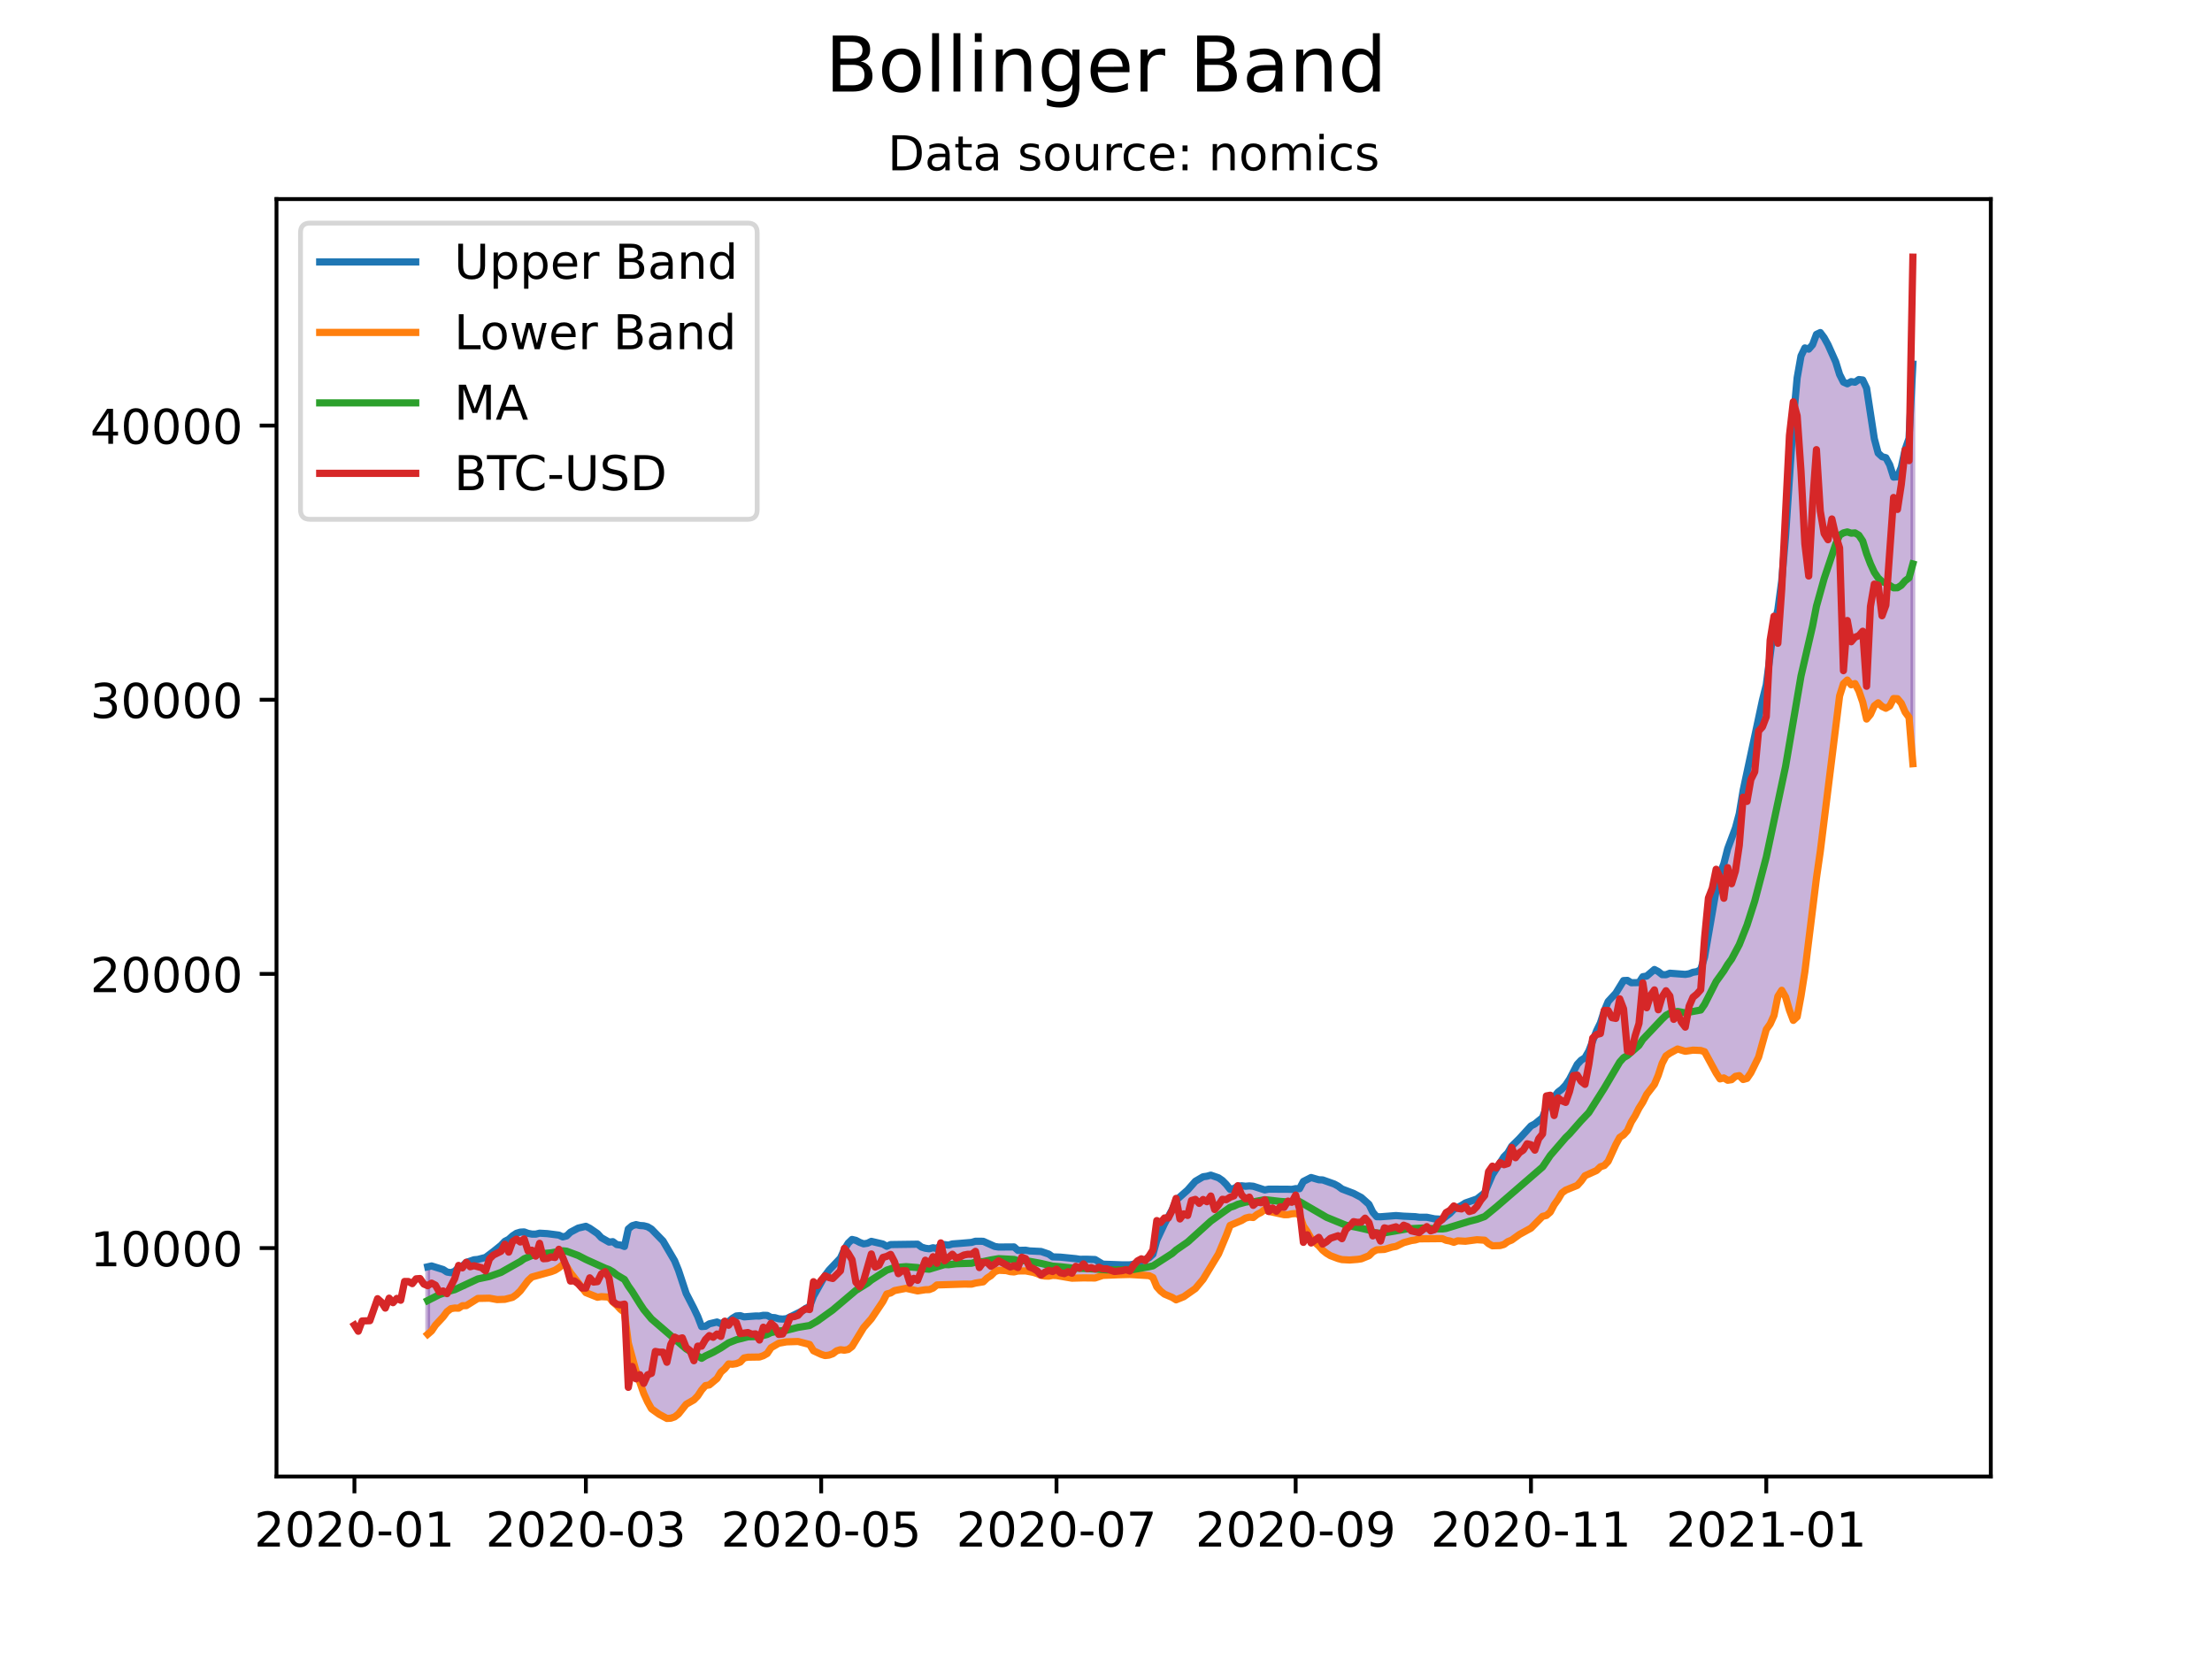 <?xml version="1.0" encoding="utf-8" standalone="no"?>
<!DOCTYPE svg PUBLIC "-//W3C//DTD SVG 1.1//EN"
  "http://www.w3.org/Graphics/SVG/1.1/DTD/svg11.dtd">
<!-- Created with matplotlib (https://matplotlib.org/) -->
<svg height="345.6pt" version="1.1" viewBox="0 0 460.8 345.6" width="460.8pt" xmlns="http://www.w3.org/2000/svg" xmlns:xlink="http://www.w3.org/1999/xlink">
 <defs>
  <style type="text/css">*{stroke-linecap:butt;stroke-linejoin:round;}</style>
 </defs>
 <g id="figure_1">
  <g id="patch_1">
   <path d="M 0 345.6 
L 460.8 345.6 
L 460.8 0 
L 0 0 
z
" style="fill:#ffffff;"/>
  </g>
  <g id="axes_1">
   <g id="patch_2">
    <path d="M 57.6 307.584 
L 414.72 307.584 
L 414.72 41.472 
L 57.6 41.472 
z
" style="fill:#ffffff;"/>
   </g>
   <g id="PolyCollection_1">
    <defs>
     <path d="M 89.101 -67.654 
L 89.101 -81.697 
L 89.905 -81.877 
L 90.708 -81.64 
L 91.512 -81.437 
L 92.316 -81.131 
L 93.119 -80.612 
L 93.923 -80.48 
L 94.726 -80.763 
L 95.53 -81.558 
L 96.334 -81.877 
L 97.137 -82.609 
L 97.941 -82.866 
L 98.744 -83.164 
L 99.548 -83.238 
L 100.352 -83.503 
L 101.155 -83.653 
L 101.959 -84.209 
L 102.762 -84.865 
L 103.566 -85.515 
L 104.37 -86.16 
L 105.173 -87.008 
L 105.977 -87.42 
L 106.78 -88.148 
L 107.584 -88.68 
L 108.388 -88.922 
L 109.191 -88.97 
L 109.995 -88.669 
L 110.798 -88.515 
L 111.602 -88.506 
L 112.406 -88.705 
L 113.209 -88.691 
L 114.013 -88.612 
L 114.816 -88.539 
L 115.62 -88.423 
L 116.424 -88.303 
L 117.227 -87.932 
L 118.031 -88.137 
L 118.834 -88.909 
L 119.638 -89.386 
L 120.442 -89.763 
L 121.245 -89.942 
L 122.049 -90.14 
L 122.852 -89.732 
L 123.656 -89.182 
L 124.46 -88.63 
L 125.263 -87.768 
L 126.067 -87.35 
L 126.87 -86.851 
L 127.674 -86.936 
L 128.478 -86.338 
L 129.281 -86.231 
L 130.085 -85.937 
L 130.888 -89.583 
L 131.692 -90.258 
L 132.496 -90.491 
L 133.299 -90.302 
L 134.103 -90.253 
L 134.906 -90.044 
L 135.71 -89.562 
L 136.514 -88.758 
L 137.317 -87.97 
L 138.121 -87.08 
L 138.924 -85.74 
L 139.728 -84.397 
L 140.532 -82.968 
L 141.335 -80.999 
L 142.139 -78.641 
L 142.942 -76.151 
L 143.746 -74.661 
L 144.55 -73.033 
L 145.353 -71.346 
L 146.157 -69.248 
L 146.96 -69.314 
L 147.764 -69.821 
L 148.568 -69.967 
L 149.371 -70.201 
L 150.175 -69.839 
L 150.978 -70.257 
L 151.782 -70.259 
L 152.586 -70.969 
L 153.389 -71.458 
L 154.193 -71.529 
L 154.996 -71.274 
L 155.8 -71.363 
L 156.604 -71.401 
L 157.407 -71.455 
L 158.211 -71.444 
L 159.014 -71.597 
L 159.818 -71.579 
L 160.622 -71.155 
L 161.425 -71.104 
L 162.229 -70.872 
L 163.032 -70.81 
L 163.836 -70.884 
L 164.64 -71.289 
L 165.443 -71.675 
L 166.247 -72.027 
L 167.05 -72.462 
L 167.854 -73.038 
L 168.658 -73.428 
L 169.461 -75.585 
L 170.265 -76.987 
L 171.068 -78.438 
L 171.872 -79.873 
L 172.676 -80.962 
L 173.479 -81.831 
L 174.283 -82.582 
L 175.086 -83.516 
L 175.89 -85.317 
L 176.694 -86.626 
L 177.497 -87.401 
L 178.301 -87.208 
L 179.104 -86.781 
L 179.908 -86.487 
L 180.712 -86.607 
L 181.515 -87.003 
L 182.319 -86.797 
L 183.122 -86.58 
L 183.926 -86.444 
L 184.73 -85.977 
L 185.533 -86.332 
L 186.337 -86.337 
L 187.14 -86.285 
L 187.944 -86.277 
L 188.748 -86.248 
L 189.551 -86.331 
L 190.355 -86.361 
L 191.158 -86.411 
L 191.962 -85.81 
L 192.766 -85.566 
L 193.569 -85.455 
L 194.373 -85.671 
L 195.176 -85.502 
L 195.98 -86.248 
L 196.784 -86.323 
L 197.587 -86.221 
L 198.391 -86.462 
L 199.194 -86.57 
L 199.998 -86.582 
L 200.802 -86.619 
L 201.605 -86.623 
L 202.409 -86.786 
L 203.212 -87.028 
L 204.016 -87.014 
L 204.82 -87.015 
L 205.623 -86.665 
L 206.427 -86.407 
L 207.23 -85.938 
L 208.034 -85.817 
L 208.838 -85.817 
L 209.641 -85.824 
L 210.445 -85.821 
L 211.248 -85.839 
L 212.052 -85.121 
L 212.856 -85.183 
L 213.659 -85.155 
L 214.463 -85.008 
L 215.266 -84.982 
L 216.07 -84.94 
L 216.874 -84.892 
L 217.677 -84.663 
L 218.481 -84.348 
L 219.284 -83.771 
L 220.088 -83.77 
L 220.892 -83.716 
L 221.695 -83.651 
L 222.499 -83.631 
L 223.302 -83.568 
L 224.106 -83.397 
L 224.91 -83.267 
L 225.713 -83.295 
L 226.517 -83.272 
L 227.32 -83.233 
L 228.124 -83.215 
L 228.928 -82.751 
L 229.731 -82.251 
L 230.535 -82.205 
L 231.338 -82.181 
L 232.142 -82.18 
L 232.946 -82.115 
L 233.749 -82.109 
L 234.553 -82.114 
L 235.356 -82.112 
L 236.16 -82.239 
L 236.964 -82.576 
L 237.767 -82.948 
L 238.571 -83.171 
L 239.374 -83.577 
L 240.178 -84.323 
L 240.982 -87.246 
L 241.785 -88.994 
L 242.589 -90.68 
L 243.392 -92.064 
L 244.196 -93.625 
L 245 -95.563 
L 245.803 -96.295 
L 246.607 -97.096 
L 247.41 -97.694 
L 248.214 -98.687 
L 249.018 -99.519 
L 249.821 -100.01 
L 250.625 -100.459 
L 251.428 -100.569 
L 252.232 -100.795 
L 253.036 -100.546 
L 253.839 -100.242 
L 254.643 -99.687 
L 255.446 -98.871 
L 256.25 -97.845 
L 257.054 -98.014 
L 257.857 -98.495 
L 258.661 -98.577 
L 259.464 -98.485 
L 260.268 -98.554 
L 261.072 -98.486 
L 261.875 -98.199 
L 262.679 -98.026 
L 263.482 -97.712 
L 264.286 -97.877 
L 265.09 -97.895 
L 265.893 -97.998 
L 266.697 -97.97 
L 267.5 -97.969 
L 268.304 -97.858 
L 269.108 -97.829 
L 269.911 -97.98 
L 270.715 -97.972 
L 271.518 -99.484 
L 272.322 -99.866 
L 273.126 -100.301 
L 273.929 -100.021 
L 274.733 -99.833 
L 275.536 -99.801 
L 276.34 -99.515 
L 277.144 -99.32 
L 277.947 -98.946 
L 278.751 -98.511 
L 279.554 -97.912 
L 280.358 -97.628 
L 281.162 -97.238 
L 281.965 -96.996 
L 282.769 -96.573 
L 283.572 -96.149 
L 284.376 -95.492 
L 285.18 -94.717 
L 285.983 -93.067 
L 286.787 -92.14 
L 287.59 -92.125 
L 288.394 -92.228 
L 289.198 -92.245 
L 290.001 -92.291 
L 290.805 -92.377 
L 291.608 -92.266 
L 292.412 -92.246 
L 293.216 -92.234 
L 294.019 -92.179 
L 294.823 -92.143 
L 295.626 -92.03 
L 296.43 -92.031 
L 297.234 -92.024 
L 298.037 -91.851 
L 298.841 -91.691 
L 299.644 -91.675 
L 300.448 -91.603 
L 301.252 -92.162 
L 302.055 -92.838 
L 302.859 -93.672 
L 303.662 -94.038 
L 304.466 -94.491 
L 305.27 -94.996 
L 306.073 -95.24 
L 306.877 -95.494 
L 307.68 -95.833 
L 308.484 -96.407 
L 309.288 -97.105 
L 310.091 -99.056 
L 310.895 -100.875 
L 311.698 -102.189 
L 312.502 -103.57 
L 313.306 -104.624 
L 314.109 -105.44 
L 314.913 -106.822 
L 315.716 -107.579 
L 316.52 -108.406 
L 317.324 -109.264 
L 318.127 -110.235 
L 318.931 -111.044 
L 319.734 -111.465 
L 320.538 -112.105 
L 321.342 -112.774 
L 322.145 -114.994 
L 322.949 -116.698 
L 323.752 -117.082 
L 324.556 -118.089 
L 325.36 -118.703 
L 326.163 -119.559 
L 326.967 -120.766 
L 327.77 -122.433 
L 328.574 -123.877 
L 329.378 -124.731 
L 330.181 -125.25 
L 330.985 -126.65 
L 331.788 -128.86 
L 332.592 -130.856 
L 333.396 -132.5 
L 334.199 -135.02 
L 335.003 -136.961 
L 335.806 -137.917 
L 336.61 -138.707 
L 337.414 -140.042 
L 338.217 -141.327 
L 339.021 -141.367 
L 339.824 -140.881 
L 340.628 -140.884 
L 341.432 -140.911 
L 342.235 -142.135 
L 343.039 -142.268 
L 343.842 -142.966 
L 344.646 -143.633 
L 345.45 -143.207 
L 346.253 -142.568 
L 347.057 -142.549 
L 347.86 -142.861 
L 348.664 -142.781 
L 349.468 -142.728 
L 350.271 -142.668 
L 351.075 -142.617 
L 351.878 -142.745 
L 352.682 -143.059 
L 353.486 -143.186 
L 354.289 -143.622 
L 355.093 -146.237 
L 355.896 -150.982 
L 356.7 -155.416 
L 357.504 -160.171 
L 358.307 -163.594 
L 359.111 -165.675 
L 359.914 -168.821 
L 360.718 -170.91 
L 361.522 -173.11 
L 362.325 -176.112 
L 363.129 -180.952 
L 363.932 -184.777 
L 364.736 -188.603 
L 365.54 -192.08 
L 366.343 -196.43 
L 367.147 -199.719 
L 367.95 -202.949 
L 368.754 -209.256 
L 369.558 -215.345 
L 370.361 -218.579 
L 371.165 -224.574 
L 371.968 -233.97 
L 372.772 -246.139 
L 373.576 -258.002 
L 374.379 -266.883 
L 375.183 -271.447 
L 375.986 -273.119 
L 376.79 -272.867 
L 377.594 -273.789 
L 378.397 -275.945 
L 379.201 -276.322 
L 380.004 -275.25 
L 380.808 -273.789 
L 381.612 -271.949 
L 382.415 -270.206 
L 383.219 -267.598 
L 384.022 -266.008 
L 384.826 -265.648 
L 385.63 -266.103 
L 386.433 -265.979 
L 387.237 -266.537 
L 388.04 -266.442 
L 388.844 -264.743 
L 389.648 -259.51 
L 390.451 -254.218 
L 391.255 -251.214 
L 392.058 -250.466 
L 392.862 -250.248 
L 393.666 -248.758 
L 394.469 -246.209 
L 395.273 -246.28 
L 396.076 -248.247 
L 396.88 -251.967 
L 397.684 -254.265 
L 398.487 -269.736 
L 398.487 -186.501 
L 398.487 -186.501 
L 397.684 -196.168 
L 396.88 -197.251 
L 396.076 -199.101 
L 395.273 -200.046 
L 394.469 -200.082 
L 393.666 -198.529 
L 392.862 -198.053 
L 392.058 -198.442 
L 391.255 -199.192 
L 390.451 -198.563 
L 389.648 -196.777 
L 388.844 -195.807 
L 388.04 -199.332 
L 387.237 -201.671 
L 386.433 -203.197 
L 385.63 -202.947 
L 384.826 -203.934 
L 384.022 -203.165 
L 383.219 -200.617 
L 382.415 -194.28 
L 381.612 -188.468 
L 380.808 -181.36 
L 380.004 -174.903 
L 379.201 -168.251 
L 378.397 -162.671 
L 377.594 -156.585 
L 376.79 -149.845 
L 375.986 -143.182 
L 375.183 -138.109 
L 374.379 -133.776 
L 373.576 -133.039 
L 372.772 -135.164 
L 371.968 -137.905 
L 371.165 -139.309 
L 370.361 -138.041 
L 369.558 -134.059 
L 368.754 -132.276 
L 367.95 -131.144 
L 367.147 -128.344 
L 366.343 -125.378 
L 365.54 -123.665 
L 364.736 -122.119 
L 363.932 -120.95 
L 363.129 -120.721 
L 362.325 -121.529 
L 361.522 -121.375 
L 360.718 -120.686 
L 359.914 -120.563 
L 359.111 -121.047 
L 358.307 -120.847 
L 357.504 -122.074 
L 356.7 -123.616 
L 355.896 -124.973 
L 355.093 -126.51 
L 354.289 -126.769 
L 353.486 -126.806 
L 352.682 -126.835 
L 351.878 -126.708 
L 351.075 -126.596 
L 350.271 -126.892 
L 349.468 -127.076 
L 348.664 -126.594 
L 347.86 -126.198 
L 347.057 -125.635 
L 346.253 -124.084 
L 345.45 -121.621 
L 344.646 -119.704 
L 343.842 -118.596 
L 343.039 -117.625 
L 342.235 -116.016 
L 341.432 -114.751 
L 340.628 -113.166 
L 339.824 -111.876 
L 339.021 -110.066 
L 338.217 -109.186 
L 337.414 -108.656 
L 336.61 -107.176 
L 335.806 -105.46 
L 335.003 -103.656 
L 334.199 -102.799 
L 333.396 -102.541 
L 332.592 -101.758 
L 331.788 -101.291 
L 330.985 -101.007 
L 330.181 -100.675 
L 329.378 -99.545 
L 328.574 -98.661 
L 327.77 -98.283 
L 326.967 -98.026 
L 326.163 -97.675 
L 325.36 -97.089 
L 324.556 -95.729 
L 323.752 -94.606 
L 322.949 -93.095 
L 322.145 -92.399 
L 321.342 -92.211 
L 320.538 -91.371 
L 319.734 -90.549 
L 318.931 -89.758 
L 318.127 -89.292 
L 317.324 -88.876 
L 316.52 -88.433 
L 315.716 -87.869 
L 314.913 -87.276 
L 314.109 -86.944 
L 313.306 -86.359 
L 312.502 -86.124 
L 311.698 -86.113 
L 310.895 -86.079 
L 310.091 -86.526 
L 309.288 -87.242 
L 308.484 -87.291 
L 307.68 -87.343 
L 306.877 -87.21 
L 306.073 -87.123 
L 305.27 -87.024 
L 304.466 -87.06 
L 303.662 -87.119 
L 302.859 -86.804 
L 302.055 -87.077 
L 301.252 -87.22 
L 300.448 -87.57 
L 299.644 -87.525 
L 298.841 -87.518 
L 298.037 -87.51 
L 297.234 -87.529 
L 296.43 -87.53 
L 295.626 -87.527 
L 294.823 -87.288 
L 294.019 -87.174 
L 293.216 -86.989 
L 292.412 -86.735 
L 291.608 -86.369 
L 290.805 -85.948 
L 290.001 -85.813 
L 289.198 -85.601 
L 288.394 -85.324 
L 287.59 -85.283 
L 286.787 -85.241 
L 285.983 -84.812 
L 285.18 -84.012 
L 284.376 -83.661 
L 283.572 -83.359 
L 282.769 -83.244 
L 281.965 -83.145 
L 281.162 -83.119 
L 280.358 -83.11 
L 279.554 -83.203 
L 278.751 -83.414 
L 277.947 -83.666 
L 277.144 -84.023 
L 276.34 -84.514 
L 275.536 -85.158 
L 274.733 -86.068 
L 273.929 -86.763 
L 273.126 -87.623 
L 272.322 -89.039 
L 271.518 -90.204 
L 270.715 -92.605 
L 269.911 -92.799 
L 269.108 -92.741 
L 268.304 -92.561 
L 267.5 -92.557 
L 266.697 -92.673 
L 265.893 -92.797 
L 265.09 -93.065 
L 264.286 -93.262 
L 263.482 -93.656 
L 262.679 -93.016 
L 261.875 -92.611 
L 261.072 -91.973 
L 260.268 -92.049 
L 259.464 -91.845 
L 258.661 -91.355 
L 257.857 -90.958 
L 257.054 -90.672 
L 256.25 -90.325 
L 255.446 -88.203 
L 254.643 -86.213 
L 253.839 -84.379 
L 253.036 -82.955 
L 252.232 -81.637 
L 251.428 -80.422 
L 250.625 -79.089 
L 249.821 -78.076 
L 249.018 -77.166 
L 248.214 -76.501 
L 247.41 -76.015 
L 246.607 -75.474 
L 245.803 -75.129 
L 245 -74.821 
L 244.196 -75.324 
L 243.392 -75.662 
L 242.589 -76.013 
L 241.785 -76.643 
L 240.982 -77.531 
L 240.178 -79.461 
L 239.374 -79.864 
L 238.571 -79.912 
L 237.767 -79.906 
L 236.964 -79.97 
L 236.16 -80.059 
L 235.356 -80.103 
L 234.553 -80.089 
L 233.749 -80.08 
L 232.946 -80.042 
L 232.142 -79.897 
L 231.338 -79.909 
L 230.535 -79.919 
L 229.731 -79.91 
L 228.928 -79.623 
L 228.124 -79.369 
L 227.32 -79.381 
L 226.517 -79.383 
L 225.713 -79.394 
L 224.91 -79.402 
L 224.106 -79.386 
L 223.302 -79.33 
L 222.499 -79.459 
L 221.695 -79.551 
L 220.892 -79.719 
L 220.088 -79.881 
L 219.284 -79.913 
L 218.481 -79.756 
L 217.677 -79.776 
L 216.874 -79.919 
L 216.07 -80.289 
L 215.266 -80.539 
L 214.463 -80.73 
L 213.659 -80.848 
L 212.856 -80.848 
L 212.052 -80.834 
L 211.248 -80.631 
L 210.445 -80.696 
L 209.641 -80.907 
L 208.838 -80.928 
L 208.034 -80.983 
L 207.23 -80.669 
L 206.427 -79.86 
L 205.623 -79.35 
L 204.82 -78.568 
L 204.016 -78.394 
L 203.212 -78.314 
L 202.409 -78.091 
L 201.605 -78.1 
L 200.802 -78.101 
L 199.998 -78.11 
L 199.194 -78.112 
L 198.391 -78.072 
L 197.587 -78.044 
L 196.784 -78.012 
L 195.98 -77.961 
L 195.176 -77.921 
L 194.373 -77.265 
L 193.569 -76.949 
L 192.766 -76.928 
L 191.962 -76.827 
L 191.158 -76.677 
L 190.355 -76.926 
L 189.551 -77.036 
L 188.748 -77.217 
L 187.944 -77.046 
L 187.14 -76.934 
L 186.337 -76.746 
L 185.533 -76.253 
L 184.73 -76.039 
L 183.926 -74.465 
L 183.122 -73.257 
L 182.319 -72.086 
L 181.515 -70.874 
L 180.712 -69.964 
L 179.908 -69.038 
L 179.104 -67.787 
L 178.301 -66.374 
L 177.497 -65.093 
L 176.694 -64.476 
L 175.89 -64.328 
L 175.086 -64.439 
L 174.283 -64.198 
L 173.479 -63.584 
L 172.676 -63.3 
L 171.872 -63.21 
L 171.068 -63.462 
L 170.265 -63.81 
L 169.461 -64.213 
L 168.658 -65.52 
L 167.854 -65.687 
L 167.05 -65.922 
L 166.247 -66.145 
L 165.443 -66.058 
L 164.64 -66.083 
L 163.836 -66.067 
L 163.032 -65.954 
L 162.229 -65.777 
L 161.425 -65.301 
L 160.622 -64.843 
L 159.818 -63.639 
L 159.014 -63.182 
L 158.211 -62.911 
L 157.407 -62.946 
L 156.604 -62.895 
L 155.8 -62.872 
L 154.996 -62.712 
L 154.193 -61.851 
L 153.389 -61.535 
L 152.586 -61.406 
L 151.782 -61.467 
L 150.978 -60.467 
L 150.175 -59.768 
L 149.371 -58.428 
L 148.568 -57.814 
L 147.764 -57.094 
L 146.96 -56.959 
L 146.157 -56.029 
L 145.353 -54.807 
L 144.55 -53.98 
L 143.746 -53.529 
L 142.942 -53.062 
L 142.139 -52.023 
L 141.335 -51.045 
L 140.532 -50.429 
L 139.728 -50.155 
L 138.924 -50.112 
L 138.121 -50.531 
L 137.317 -50.976 
L 136.514 -51.522 
L 135.71 -52.127 
L 134.906 -53.571 
L 134.103 -55.315 
L 133.299 -57.693 
L 132.496 -59.946 
L 131.692 -62.878 
L 130.888 -65.822 
L 130.085 -72.186 
L 129.281 -72.842 
L 128.478 -73.697 
L 127.674 -74.368 
L 126.87 -75.397 
L 126.067 -75.474 
L 125.263 -75.488 
L 124.46 -75.358 
L 123.656 -75.63 
L 122.852 -75.976 
L 122.049 -76.323 
L 121.245 -77.27 
L 120.442 -78.361 
L 119.638 -79.416 
L 118.834 -80.464 
L 118.031 -81.778 
L 117.227 -82.149 
L 116.424 -81.496 
L 115.62 -80.993 
L 114.816 -80.683 
L 114.013 -80.426 
L 113.209 -80.175 
L 112.406 -80.087 
L 111.602 -79.774 
L 110.798 -79.573 
L 109.995 -78.826 
L 109.191 -77.781 
L 108.388 -76.687 
L 107.584 -75.909 
L 106.78 -75.34 
L 105.977 -75.161 
L 105.173 -74.927 
L 104.37 -74.911 
L 103.566 -74.873 
L 102.762 -75 
L 101.959 -75.162 
L 101.155 -75.204 
L 100.352 -75.134 
L 99.548 -75.113 
L 98.744 -74.49 
L 97.941 -74.106 
L 97.137 -73.615 
L 96.334 -73.599 
L 95.53 -73.079 
L 94.726 -73.111 
L 93.923 -72.975 
L 93.119 -72.359 
L 92.316 -71.277 
L 91.512 -70.353 
L 90.708 -69.546 
L 89.905 -68.348 
L 89.101 -67.654 
z
" id="maa7d75ee9c" style="stroke:#4b0082;stroke-opacity:0.3;"/>
    </defs>
    <g clip-path="url(#p0b25f6ea68)">
     <use style="fill:#4b0082;fill-opacity:0.3;stroke:#4b0082;stroke-opacity:0.3;" x="0" xlink:href="#maa7d75ee9c" y="345.6"/>
    </g>
   </g>
   <g id="matplotlib.axis_1">
    <g id="xtick_1">
     <g id="line2d_1">
      <defs>
       <path d="M 0 0 
L 0 3.5 
" id="me08d126fc5" style="stroke:#000000;stroke-width:0.8;"/>
      </defs>
      <g>
       <use style="stroke:#000000;stroke-width:0.8;" x="73.833" xlink:href="#me08d126fc5" y="307.584"/>
      </g>
     </g>
     <g id="text_1">
      <!-- 2020-01 -->
      <g transform="translate(52.941 322.182)scale(0.1 -0.1)">
       <defs>
        <path d="M 19.188 8.297 
L 53.609 8.297 
L 53.609 0 
L 7.328 0 
L 7.328 8.297 
Q 12.938 14.109 22.625 23.891 
Q 32.328 33.688 34.812 36.531 
Q 39.547 41.844 41.422 45.531 
Q 43.312 49.219 43.312 52.781 
Q 43.312 58.594 39.234 62.25 
Q 35.156 65.922 28.609 65.922 
Q 23.969 65.922 18.812 64.312 
Q 13.672 62.703 7.812 59.422 
L 7.812 69.391 
Q 13.766 71.781 18.938 73 
Q 24.125 74.219 28.422 74.219 
Q 39.75 74.219 46.484 68.547 
Q 53.219 62.891 53.219 53.422 
Q 53.219 48.922 51.531 44.891 
Q 49.859 40.875 45.406 35.406 
Q 44.188 33.984 37.641 27.219 
Q 31.109 20.453 19.188 8.297 
z
" id="DejaVuSans-50"/>
        <path d="M 31.781 66.406 
Q 24.172 66.406 20.328 58.906 
Q 16.5 51.422 16.5 36.375 
Q 16.5 21.391 20.328 13.891 
Q 24.172 6.391 31.781 6.391 
Q 39.453 6.391 43.281 13.891 
Q 47.125 21.391 47.125 36.375 
Q 47.125 51.422 43.281 58.906 
Q 39.453 66.406 31.781 66.406 
z
M 31.781 74.219 
Q 44.047 74.219 50.516 64.516 
Q 56.984 54.828 56.984 36.375 
Q 56.984 17.969 50.516 8.266 
Q 44.047 -1.422 31.781 -1.422 
Q 19.531 -1.422 13.062 8.266 
Q 6.594 17.969 6.594 36.375 
Q 6.594 54.828 13.062 64.516 
Q 19.531 74.219 31.781 74.219 
z
" id="DejaVuSans-48"/>
        <path d="M 4.891 31.391 
L 31.203 31.391 
L 31.203 23.391 
L 4.891 23.391 
z
" id="DejaVuSans-45"/>
        <path d="M 12.406 8.297 
L 28.516 8.297 
L 28.516 63.922 
L 10.984 60.406 
L 10.984 69.391 
L 28.422 72.906 
L 38.281 72.906 
L 38.281 8.297 
L 54.391 8.297 
L 54.391 0 
L 12.406 0 
z
" id="DejaVuSans-49"/>
       </defs>
       <use xlink:href="#DejaVuSans-50"/>
       <use x="63.623" xlink:href="#DejaVuSans-48"/>
       <use x="127.246" xlink:href="#DejaVuSans-50"/>
       <use x="190.869" xlink:href="#DejaVuSans-48"/>
       <use x="254.492" xlink:href="#DejaVuSans-45"/>
       <use x="290.576" xlink:href="#DejaVuSans-48"/>
       <use x="354.199" xlink:href="#DejaVuSans-49"/>
      </g>
     </g>
    </g>
    <g id="xtick_2">
     <g id="line2d_2">
      <g>
       <use style="stroke:#000000;stroke-width:0.8;" x="122.049" xlink:href="#me08d126fc5" y="307.584"/>
      </g>
     </g>
     <g id="text_2">
      <!-- 2020-03 -->
      <g transform="translate(101.157 322.182)scale(0.1 -0.1)">
       <defs>
        <path d="M 40.578 39.312 
Q 47.656 37.797 51.625 33 
Q 55.609 28.219 55.609 21.188 
Q 55.609 10.406 48.188 4.484 
Q 40.766 -1.422 27.094 -1.422 
Q 22.516 -1.422 17.656 -0.516 
Q 12.797 0.391 7.625 2.203 
L 7.625 11.719 
Q 11.719 9.328 16.594 8.109 
Q 21.484 6.891 26.812 6.891 
Q 36.078 6.891 40.938 10.547 
Q 45.797 14.203 45.797 21.188 
Q 45.797 27.641 41.281 31.266 
Q 36.766 34.906 28.719 34.906 
L 20.219 34.906 
L 20.219 43.016 
L 29.109 43.016 
Q 36.375 43.016 40.234 45.922 
Q 44.094 48.828 44.094 54.297 
Q 44.094 59.906 40.109 62.906 
Q 36.141 65.922 28.719 65.922 
Q 24.656 65.922 20.016 65.031 
Q 15.375 64.156 9.812 62.312 
L 9.812 71.094 
Q 15.438 72.656 20.344 73.438 
Q 25.25 74.219 29.594 74.219 
Q 40.828 74.219 47.359 69.109 
Q 53.906 64.016 53.906 55.328 
Q 53.906 49.266 50.438 45.094 
Q 46.969 40.922 40.578 39.312 
z
" id="DejaVuSans-51"/>
       </defs>
       <use xlink:href="#DejaVuSans-50"/>
       <use x="63.623" xlink:href="#DejaVuSans-48"/>
       <use x="127.246" xlink:href="#DejaVuSans-50"/>
       <use x="190.869" xlink:href="#DejaVuSans-48"/>
       <use x="254.492" xlink:href="#DejaVuSans-45"/>
       <use x="290.576" xlink:href="#DejaVuSans-48"/>
       <use x="354.199" xlink:href="#DejaVuSans-51"/>
      </g>
     </g>
    </g>
    <g id="xtick_3">
     <g id="line2d_3">
      <g>
       <use style="stroke:#000000;stroke-width:0.8;" x="171.068" xlink:href="#me08d126fc5" y="307.584"/>
      </g>
     </g>
     <g id="text_3">
      <!-- 2020-05 -->
      <g transform="translate(150.177 322.182)scale(0.1 -0.1)">
       <defs>
        <path d="M 10.797 72.906 
L 49.516 72.906 
L 49.516 64.594 
L 19.828 64.594 
L 19.828 46.734 
Q 21.969 47.469 24.109 47.828 
Q 26.266 48.188 28.422 48.188 
Q 40.625 48.188 47.75 41.5 
Q 54.891 34.812 54.891 23.391 
Q 54.891 11.625 47.562 5.094 
Q 40.234 -1.422 26.906 -1.422 
Q 22.312 -1.422 17.547 -0.641 
Q 12.797 0.141 7.719 1.703 
L 7.719 11.625 
Q 12.109 9.234 16.797 8.062 
Q 21.484 6.891 26.703 6.891 
Q 35.156 6.891 40.078 11.328 
Q 45.016 15.766 45.016 23.391 
Q 45.016 31 40.078 35.438 
Q 35.156 39.891 26.703 39.891 
Q 22.75 39.891 18.812 39.016 
Q 14.891 38.141 10.797 36.281 
z
" id="DejaVuSans-53"/>
       </defs>
       <use xlink:href="#DejaVuSans-50"/>
       <use x="63.623" xlink:href="#DejaVuSans-48"/>
       <use x="127.246" xlink:href="#DejaVuSans-50"/>
       <use x="190.869" xlink:href="#DejaVuSans-48"/>
       <use x="254.492" xlink:href="#DejaVuSans-45"/>
       <use x="290.576" xlink:href="#DejaVuSans-48"/>
       <use x="354.199" xlink:href="#DejaVuSans-53"/>
      </g>
     </g>
    </g>
    <g id="xtick_4">
     <g id="line2d_4">
      <g>
       <use style="stroke:#000000;stroke-width:0.8;" x="220.088" xlink:href="#me08d126fc5" y="307.584"/>
      </g>
     </g>
     <g id="text_4">
      <!-- 2020-07 -->
      <g transform="translate(199.197 322.182)scale(0.1 -0.1)">
       <defs>
        <path d="M 8.203 72.906 
L 55.078 72.906 
L 55.078 68.703 
L 28.609 0 
L 18.312 0 
L 43.219 64.594 
L 8.203 64.594 
z
" id="DejaVuSans-55"/>
       </defs>
       <use xlink:href="#DejaVuSans-50"/>
       <use x="63.623" xlink:href="#DejaVuSans-48"/>
       <use x="127.246" xlink:href="#DejaVuSans-50"/>
       <use x="190.869" xlink:href="#DejaVuSans-48"/>
       <use x="254.492" xlink:href="#DejaVuSans-45"/>
       <use x="290.576" xlink:href="#DejaVuSans-48"/>
       <use x="354.199" xlink:href="#DejaVuSans-55"/>
      </g>
     </g>
    </g>
    <g id="xtick_5">
     <g id="line2d_5">
      <g>
       <use style="stroke:#000000;stroke-width:0.8;" x="269.911" xlink:href="#me08d126fc5" y="307.584"/>
      </g>
     </g>
     <g id="text_5">
      <!-- 2020-09 -->
      <g transform="translate(249.02 322.182)scale(0.1 -0.1)">
       <defs>
        <path d="M 10.984 1.516 
L 10.984 10.5 
Q 14.703 8.734 18.5 7.812 
Q 22.312 6.891 25.984 6.891 
Q 35.75 6.891 40.891 13.453 
Q 46.047 20.016 46.781 33.406 
Q 43.953 29.203 39.594 26.953 
Q 35.25 24.703 29.984 24.703 
Q 19.047 24.703 12.672 31.312 
Q 6.297 37.938 6.297 49.422 
Q 6.297 60.641 12.938 67.422 
Q 19.578 74.219 30.609 74.219 
Q 43.266 74.219 49.922 64.516 
Q 56.594 54.828 56.594 36.375 
Q 56.594 19.141 48.406 8.859 
Q 40.234 -1.422 26.422 -1.422 
Q 22.703 -1.422 18.891 -0.688 
Q 15.094 0.047 10.984 1.516 
z
M 30.609 32.422 
Q 37.25 32.422 41.125 36.953 
Q 45.016 41.5 45.016 49.422 
Q 45.016 57.281 41.125 61.844 
Q 37.25 66.406 30.609 66.406 
Q 23.969 66.406 20.094 61.844 
Q 16.219 57.281 16.219 49.422 
Q 16.219 41.5 20.094 36.953 
Q 23.969 32.422 30.609 32.422 
z
" id="DejaVuSans-57"/>
       </defs>
       <use xlink:href="#DejaVuSans-50"/>
       <use x="63.623" xlink:href="#DejaVuSans-48"/>
       <use x="127.246" xlink:href="#DejaVuSans-50"/>
       <use x="190.869" xlink:href="#DejaVuSans-48"/>
       <use x="254.492" xlink:href="#DejaVuSans-45"/>
       <use x="290.576" xlink:href="#DejaVuSans-48"/>
       <use x="354.199" xlink:href="#DejaVuSans-57"/>
      </g>
     </g>
    </g>
    <g id="xtick_6">
     <g id="line2d_6">
      <g>
       <use style="stroke:#000000;stroke-width:0.8;" x="318.931" xlink:href="#me08d126fc5" y="307.584"/>
      </g>
     </g>
     <g id="text_6">
      <!-- 2020-11 -->
      <g transform="translate(298.039 322.182)scale(0.1 -0.1)">
       <use xlink:href="#DejaVuSans-50"/>
       <use x="63.623" xlink:href="#DejaVuSans-48"/>
       <use x="127.246" xlink:href="#DejaVuSans-50"/>
       <use x="190.869" xlink:href="#DejaVuSans-48"/>
       <use x="254.492" xlink:href="#DejaVuSans-45"/>
       <use x="290.576" xlink:href="#DejaVuSans-49"/>
       <use x="354.199" xlink:href="#DejaVuSans-49"/>
      </g>
     </g>
    </g>
    <g id="xtick_7">
     <g id="line2d_7">
      <g>
       <use style="stroke:#000000;stroke-width:0.8;" x="367.95" xlink:href="#me08d126fc5" y="307.584"/>
      </g>
     </g>
     <g id="text_7">
      <!-- 2021-01 -->
      <g transform="translate(347.059 322.182)scale(0.1 -0.1)">
       <use xlink:href="#DejaVuSans-50"/>
       <use x="63.623" xlink:href="#DejaVuSans-48"/>
       <use x="127.246" xlink:href="#DejaVuSans-50"/>
       <use x="190.869" xlink:href="#DejaVuSans-49"/>
       <use x="254.492" xlink:href="#DejaVuSans-45"/>
       <use x="290.576" xlink:href="#DejaVuSans-48"/>
       <use x="354.199" xlink:href="#DejaVuSans-49"/>
      </g>
     </g>
    </g>
   </g>
   <g id="matplotlib.axis_2">
    <g id="ytick_1">
     <g id="line2d_8">
      <defs>
       <path d="M 0 0 
L -3.5 0 
" id="m8947f0a1b3" style="stroke:#000000;stroke-width:0.8;"/>
      </defs>
      <g>
       <use style="stroke:#000000;stroke-width:0.8;" x="57.6" xlink:href="#m8947f0a1b3" y="259.991"/>
      </g>
     </g>
     <g id="text_8">
      <!-- 10000 -->
      <g transform="translate(18.788 263.79)scale(0.1 -0.1)">
       <use xlink:href="#DejaVuSans-49"/>
       <use x="63.623" xlink:href="#DejaVuSans-48"/>
       <use x="127.246" xlink:href="#DejaVuSans-48"/>
       <use x="190.869" xlink:href="#DejaVuSans-48"/>
       <use x="254.492" xlink:href="#DejaVuSans-48"/>
      </g>
     </g>
    </g>
    <g id="ytick_2">
     <g id="line2d_9">
      <g>
       <use style="stroke:#000000;stroke-width:0.8;" x="57.6" xlink:href="#m8947f0a1b3" y="202.88"/>
      </g>
     </g>
     <g id="text_9">
      <!-- 20000 -->
      <g transform="translate(18.788 206.679)scale(0.1 -0.1)">
       <use xlink:href="#DejaVuSans-50"/>
       <use x="63.623" xlink:href="#DejaVuSans-48"/>
       <use x="127.246" xlink:href="#DejaVuSans-48"/>
       <use x="190.869" xlink:href="#DejaVuSans-48"/>
       <use x="254.492" xlink:href="#DejaVuSans-48"/>
      </g>
     </g>
    </g>
    <g id="ytick_3">
     <g id="line2d_10">
      <g>
       <use style="stroke:#000000;stroke-width:0.8;" x="57.6" xlink:href="#m8947f0a1b3" y="145.769"/>
      </g>
     </g>
     <g id="text_10">
      <!-- 30000 -->
      <g transform="translate(18.788 149.568)scale(0.1 -0.1)">
       <use xlink:href="#DejaVuSans-51"/>
       <use x="63.623" xlink:href="#DejaVuSans-48"/>
       <use x="127.246" xlink:href="#DejaVuSans-48"/>
       <use x="190.869" xlink:href="#DejaVuSans-48"/>
       <use x="254.492" xlink:href="#DejaVuSans-48"/>
      </g>
     </g>
    </g>
    <g id="ytick_4">
     <g id="line2d_11">
      <g>
       <use style="stroke:#000000;stroke-width:0.8;" x="57.6" xlink:href="#m8947f0a1b3" y="88.658"/>
      </g>
     </g>
     <g id="text_11">
      <!-- 40000 -->
      <g transform="translate(18.788 92.457)scale(0.1 -0.1)">
       <defs>
        <path d="M 37.797 64.312 
L 12.891 25.391 
L 37.797 25.391 
z
M 35.203 72.906 
L 47.609 72.906 
L 47.609 25.391 
L 58.016 25.391 
L 58.016 17.188 
L 47.609 17.188 
L 47.609 0 
L 37.797 0 
L 37.797 17.188 
L 4.891 17.188 
L 4.891 26.703 
z
" id="DejaVuSans-52"/>
       </defs>
       <use xlink:href="#DejaVuSans-52"/>
       <use x="63.623" xlink:href="#DejaVuSans-48"/>
       <use x="127.246" xlink:href="#DejaVuSans-48"/>
       <use x="190.869" xlink:href="#DejaVuSans-48"/>
       <use x="254.492" xlink:href="#DejaVuSans-48"/>
      </g>
     </g>
    </g>
   </g>
   <g id="line2d_12">
    <path clip-path="url(#p0b25f6ea68)" d="M 89.101 263.903 
L 89.905 263.723 
L 92.316 264.469 
L 93.119 264.988 
L 93.923 265.12 
L 94.726 264.837 
L 95.53 264.042 
L 96.334 263.723 
L 97.137 262.991 
L 98.744 262.436 
L 99.548 262.362 
L 101.155 261.947 
L 102.762 260.735 
L 104.37 259.44 
L 105.173 258.592 
L 105.977 258.18 
L 106.78 257.452 
L 107.584 256.92 
L 108.388 256.678 
L 109.191 256.63 
L 109.995 256.931 
L 110.798 257.085 
L 111.602 257.094 
L 112.406 256.895 
L 114.013 256.988 
L 116.424 257.297 
L 117.227 257.668 
L 118.031 257.463 
L 118.834 256.691 
L 120.442 255.837 
L 122.049 255.46 
L 122.852 255.868 
L 124.46 256.97 
L 125.263 257.832 
L 126.87 258.749 
L 127.674 258.664 
L 128.478 259.262 
L 129.281 259.369 
L 130.085 259.663 
L 130.888 256.017 
L 131.692 255.342 
L 132.496 255.109 
L 133.299 255.298 
L 134.103 255.347 
L 134.906 255.556 
L 135.71 256.038 
L 138.121 258.52 
L 140.532 262.632 
L 141.335 264.601 
L 142.942 269.449 
L 144.55 272.567 
L 145.353 274.254 
L 146.157 276.352 
L 146.96 276.286 
L 147.764 275.779 
L 149.371 275.399 
L 150.175 275.761 
L 150.978 275.343 
L 151.782 275.341 
L 152.586 274.631 
L 153.389 274.142 
L 154.193 274.071 
L 154.996 274.326 
L 157.407 274.145 
L 158.211 274.156 
L 159.014 274.003 
L 159.818 274.021 
L 160.622 274.445 
L 161.425 274.496 
L 162.229 274.728 
L 163.032 274.79 
L 163.836 274.716 
L 167.05 273.138 
L 167.854 272.562 
L 168.658 272.172 
L 169.461 270.015 
L 171.872 265.727 
L 172.676 264.638 
L 175.086 262.084 
L 175.89 260.283 
L 176.694 258.974 
L 177.497 258.199 
L 178.301 258.392 
L 179.104 258.819 
L 179.908 259.113 
L 180.712 258.993 
L 181.515 258.597 
L 183.926 259.156 
L 184.73 259.623 
L 185.533 259.268 
L 191.158 259.189 
L 191.962 259.79 
L 192.766 260.034 
L 193.569 260.145 
L 194.373 259.929 
L 195.176 260.098 
L 195.98 259.352 
L 196.784 259.277 
L 197.587 259.379 
L 198.391 259.138 
L 199.998 259.018 
L 202.409 258.814 
L 203.212 258.572 
L 204.82 258.585 
L 207.23 259.662 
L 208.034 259.783 
L 211.248 259.761 
L 212.052 260.479 
L 213.659 260.445 
L 214.463 260.592 
L 216.874 260.708 
L 218.481 261.252 
L 219.284 261.829 
L 220.892 261.884 
L 224.106 262.203 
L 224.91 262.333 
L 226.517 262.328 
L 228.124 262.385 
L 229.731 263.349 
L 233.749 263.491 
L 235.356 263.488 
L 236.16 263.361 
L 239.374 262.023 
L 240.178 261.277 
L 240.982 258.354 
L 242.589 254.92 
L 244.196 251.975 
L 245 250.037 
L 247.41 247.906 
L 249.018 246.081 
L 250.625 245.141 
L 251.428 245.031 
L 252.232 244.805 
L 253.839 245.358 
L 254.643 245.913 
L 255.446 246.729 
L 256.25 247.755 
L 257.054 247.586 
L 257.857 247.105 
L 258.661 247.023 
L 259.464 247.115 
L 260.268 247.046 
L 261.072 247.114 
L 263.482 247.888 
L 264.286 247.723 
L 268.304 247.742 
L 269.108 247.771 
L 269.911 247.62 
L 270.715 247.628 
L 271.518 246.116 
L 273.126 245.299 
L 274.733 245.767 
L 275.536 245.799 
L 277.947 246.654 
L 278.751 247.089 
L 279.554 247.688 
L 281.965 248.604 
L 283.572 249.451 
L 285.18 250.883 
L 285.983 252.533 
L 286.787 253.46 
L 287.59 253.475 
L 289.198 253.355 
L 290.805 253.223 
L 292.412 253.354 
L 294.823 253.457 
L 295.626 253.57 
L 297.234 253.576 
L 298.841 253.909 
L 300.448 253.997 
L 302.055 252.762 
L 302.859 251.928 
L 304.466 251.109 
L 305.27 250.604 
L 307.68 249.767 
L 309.288 248.495 
L 310.895 244.725 
L 313.306 240.976 
L 314.109 240.16 
L 314.913 238.778 
L 316.52 237.194 
L 318.931 234.556 
L 319.734 234.135 
L 321.342 232.826 
L 322.145 230.606 
L 322.949 228.902 
L 323.752 228.518 
L 324.556 227.511 
L 325.36 226.897 
L 326.163 226.041 
L 326.967 224.834 
L 328.574 221.723 
L 329.378 220.869 
L 330.181 220.35 
L 330.985 218.95 
L 332.592 214.744 
L 333.396 213.1 
L 334.199 210.58 
L 335.003 208.639 
L 336.61 206.893 
L 338.217 204.273 
L 339.021 204.233 
L 339.824 204.719 
L 341.432 204.689 
L 342.235 203.465 
L 343.039 203.332 
L 344.646 201.967 
L 345.45 202.393 
L 346.253 203.032 
L 347.057 203.051 
L 347.86 202.739 
L 351.075 202.983 
L 351.878 202.855 
L 352.682 202.541 
L 353.486 202.414 
L 354.289 201.978 
L 355.093 199.363 
L 357.504 185.429 
L 358.307 182.006 
L 359.111 179.925 
L 359.914 176.779 
L 361.522 172.49 
L 362.325 169.488 
L 363.129 164.648 
L 367.147 145.881 
L 367.95 142.651 
L 369.558 130.255 
L 370.361 127.021 
L 371.165 121.026 
L 371.968 111.63 
L 373.576 87.598 
L 374.379 78.717 
L 375.183 74.153 
L 375.986 72.481 
L 376.79 72.733 
L 377.594 71.811 
L 378.397 69.655 
L 379.201 69.278 
L 380.004 70.35 
L 380.808 71.811 
L 382.415 75.394 
L 383.219 78.002 
L 384.022 79.592 
L 384.826 79.952 
L 385.63 79.497 
L 386.433 79.621 
L 387.237 79.063 
L 388.04 79.158 
L 388.844 80.857 
L 390.451 91.382 
L 391.255 94.386 
L 392.058 95.134 
L 392.862 95.352 
L 393.666 96.842 
L 394.469 99.391 
L 395.273 99.32 
L 396.076 97.353 
L 396.88 93.633 
L 397.684 91.335 
L 398.487 75.864 
L 398.487 75.864 
" style="fill:none;stroke:#1f77b4;stroke-linecap:square;stroke-width:1.5;"/>
   </g>
   <g id="line2d_13">
    <path clip-path="url(#p0b25f6ea68)" d="M 89.101 277.946 
L 89.905 277.252 
L 90.708 276.054 
L 92.316 274.323 
L 93.119 273.241 
L 93.923 272.625 
L 94.726 272.489 
L 95.53 272.521 
L 96.334 272.001 
L 97.137 271.985 
L 99.548 270.487 
L 101.959 270.438 
L 103.566 270.727 
L 105.173 270.673 
L 106.78 270.26 
L 107.584 269.691 
L 108.388 268.913 
L 109.995 266.774 
L 110.798 266.027 
L 114.816 264.917 
L 115.62 264.607 
L 116.424 264.104 
L 117.227 263.451 
L 118.031 263.822 
L 118.834 265.136 
L 122.049 269.277 
L 124.46 270.242 
L 125.263 270.112 
L 126.87 270.203 
L 127.674 271.232 
L 128.478 271.903 
L 129.281 272.758 
L 130.085 273.414 
L 130.888 279.778 
L 132.496 285.654 
L 134.103 290.285 
L 134.906 292.029 
L 135.71 293.473 
L 137.317 294.624 
L 138.924 295.488 
L 139.728 295.445 
L 140.532 295.171 
L 141.335 294.555 
L 142.942 292.538 
L 144.55 291.62 
L 145.353 290.793 
L 146.157 289.571 
L 146.96 288.641 
L 147.764 288.506 
L 149.371 287.172 
L 150.175 285.832 
L 150.978 285.133 
L 151.782 284.133 
L 152.586 284.194 
L 153.389 284.065 
L 154.193 283.749 
L 154.996 282.888 
L 155.8 282.728 
L 158.211 282.689 
L 159.014 282.418 
L 159.818 281.961 
L 160.622 280.757 
L 162.229 279.823 
L 163.836 279.533 
L 166.247 279.455 
L 168.658 280.08 
L 169.461 281.387 
L 171.068 282.138 
L 171.872 282.39 
L 172.676 282.3 
L 173.479 282.016 
L 174.283 281.402 
L 175.086 281.161 
L 175.89 281.272 
L 176.694 281.124 
L 177.497 280.507 
L 179.908 276.562 
L 181.515 274.726 
L 183.926 271.135 
L 184.73 269.561 
L 185.533 269.347 
L 186.337 268.854 
L 188.748 268.383 
L 191.158 268.923 
L 192.766 268.672 
L 193.569 268.651 
L 194.373 268.335 
L 195.176 267.679 
L 200.802 267.499 
L 202.409 267.509 
L 203.212 267.286 
L 204.82 267.032 
L 205.623 266.25 
L 206.427 265.74 
L 207.23 264.931 
L 208.034 264.617 
L 209.641 264.693 
L 210.445 264.904 
L 211.248 264.969 
L 212.052 264.766 
L 213.659 264.752 
L 215.266 265.061 
L 216.07 265.311 
L 216.874 265.681 
L 217.677 265.824 
L 218.481 265.844 
L 219.284 265.687 
L 220.088 265.719 
L 223.302 266.27 
L 225.713 266.206 
L 228.124 266.231 
L 229.731 265.69 
L 232.946 265.558 
L 235.356 265.497 
L 239.374 265.736 
L 240.178 266.139 
L 240.982 268.069 
L 241.785 268.957 
L 242.589 269.587 
L 244.196 270.276 
L 245 270.779 
L 246.607 270.126 
L 249.018 268.434 
L 250.625 266.511 
L 253.839 261.221 
L 255.446 257.397 
L 256.25 255.275 
L 258.661 254.245 
L 259.464 253.755 
L 260.268 253.551 
L 261.072 253.627 
L 261.875 252.989 
L 262.679 252.584 
L 263.482 251.944 
L 264.286 252.338 
L 267.5 253.043 
L 268.304 253.039 
L 269.108 252.859 
L 269.911 252.801 
L 270.715 252.995 
L 271.518 255.396 
L 272.322 256.561 
L 273.126 257.977 
L 273.929 258.837 
L 274.733 259.532 
L 275.536 260.442 
L 276.34 261.086 
L 277.144 261.577 
L 278.751 262.186 
L 279.554 262.397 
L 281.162 262.481 
L 282.769 262.356 
L 283.572 262.241 
L 285.18 261.588 
L 285.983 260.788 
L 286.787 260.359 
L 288.394 260.276 
L 290.001 259.787 
L 290.805 259.652 
L 292.412 258.865 
L 294.019 258.426 
L 294.823 258.312 
L 295.626 258.073 
L 300.448 258.03 
L 301.252 258.38 
L 302.055 258.523 
L 302.859 258.796 
L 303.662 258.481 
L 305.27 258.576 
L 307.68 258.257 
L 309.288 258.358 
L 310.091 259.074 
L 310.895 259.521 
L 312.502 259.476 
L 313.306 259.241 
L 314.109 258.656 
L 314.913 258.324 
L 316.52 257.167 
L 318.931 255.842 
L 321.342 253.389 
L 322.145 253.201 
L 322.949 252.505 
L 323.752 250.994 
L 324.556 249.871 
L 325.36 248.511 
L 326.163 247.925 
L 328.574 246.939 
L 329.378 246.055 
L 330.181 244.925 
L 332.592 243.842 
L 333.396 243.059 
L 334.199 242.801 
L 335.003 241.944 
L 336.61 238.424 
L 337.414 236.944 
L 338.217 236.414 
L 339.021 235.534 
L 339.824 233.724 
L 340.628 232.434 
L 341.432 230.849 
L 342.235 229.584 
L 343.039 227.975 
L 344.646 225.896 
L 345.45 223.979 
L 346.253 221.516 
L 347.057 219.965 
L 347.86 219.402 
L 349.468 218.524 
L 351.075 219.004 
L 352.682 218.765 
L 354.289 218.831 
L 355.093 219.09 
L 357.504 223.526 
L 358.307 224.753 
L 359.111 224.553 
L 359.914 225.037 
L 360.718 224.914 
L 361.522 224.225 
L 362.325 224.071 
L 363.129 224.879 
L 363.932 224.65 
L 364.736 223.481 
L 366.343 220.222 
L 367.95 214.456 
L 368.754 213.324 
L 369.558 211.541 
L 370.361 207.559 
L 371.165 206.291 
L 371.968 207.695 
L 372.772 210.436 
L 373.576 212.561 
L 374.379 211.824 
L 375.183 207.491 
L 375.986 202.418 
L 378.397 182.929 
L 379.201 177.349 
L 383.219 144.983 
L 384.022 142.435 
L 384.826 141.666 
L 385.63 142.653 
L 386.433 142.403 
L 387.237 143.929 
L 388.04 146.268 
L 388.844 149.793 
L 389.648 148.823 
L 390.451 147.037 
L 391.255 146.408 
L 392.058 147.158 
L 392.862 147.547 
L 393.666 147.071 
L 394.469 145.518 
L 395.273 145.554 
L 396.076 146.499 
L 396.88 148.349 
L 397.684 149.432 
L 398.487 159.099 
L 398.487 159.099 
" style="fill:none;stroke:#ff7f0e;stroke-linecap:square;stroke-width:1.5;"/>
   </g>
   <g id="line2d_14">
    <path clip-path="url(#p0b25f6ea68)" d="M 89.101 270.924 
L 91.512 269.705 
L 93.923 268.872 
L 94.726 268.663 
L 99.548 266.425 
L 101.959 265.914 
L 104.37 265.065 
L 108.388 262.796 
L 109.191 262.225 
L 110.798 261.556 
L 111.602 261.46 
L 112.406 261.204 
L 114.816 260.989 
L 116.424 260.7 
L 117.227 260.559 
L 118.031 260.643 
L 120.442 261.538 
L 122.049 262.369 
L 126.067 264.188 
L 126.87 264.476 
L 127.674 264.948 
L 128.478 265.583 
L 130.085 266.539 
L 130.888 267.897 
L 131.692 269.032 
L 133.299 271.603 
L 134.103 272.816 
L 135.71 274.755 
L 142.942 280.994 
L 146.157 282.962 
L 146.96 282.464 
L 148.568 281.71 
L 150.175 280.797 
L 151.782 279.737 
L 153.389 279.103 
L 155.8 278.483 
L 158.211 278.422 
L 159.818 277.991 
L 160.622 277.601 
L 162.229 277.275 
L 163.836 277.125 
L 166.247 276.514 
L 168.658 276.126 
L 170.265 275.201 
L 173.479 272.892 
L 178.301 268.809 
L 180.712 267.314 
L 181.515 266.661 
L 184.73 264.592 
L 186.337 264.059 
L 188.748 263.868 
L 191.158 264.056 
L 191.962 264.281 
L 193.569 264.398 
L 196.784 263.432 
L 197.587 263.467 
L 199.194 263.259 
L 202.409 263.162 
L 203.212 262.929 
L 204.82 262.809 
L 206.427 262.467 
L 208.034 262.2 
L 211.248 262.365 
L 212.052 262.622 
L 213.659 262.598 
L 216.874 263.194 
L 219.284 263.758 
L 220.892 263.883 
L 223.302 264.151 
L 226.517 264.273 
L 228.928 264.413 
L 230.535 264.538 
L 233.749 264.506 
L 236.16 264.451 
L 239.374 263.88 
L 240.178 263.708 
L 244.196 261.125 
L 245 260.408 
L 247.41 258.745 
L 252.232 254.384 
L 254.643 252.65 
L 256.25 251.515 
L 257.054 251.257 
L 257.857 250.873 
L 259.464 250.435 
L 260.268 250.298 
L 261.072 250.371 
L 263.482 249.916 
L 266.697 250.278 
L 268.304 250.39 
L 269.911 250.211 
L 270.715 250.312 
L 274.733 252.649 
L 276.34 253.585 
L 280.358 255.231 
L 282.769 255.692 
L 285.18 256.235 
L 285.983 256.661 
L 286.787 256.91 
L 288.394 256.824 
L 293.216 255.989 
L 296.43 255.82 
L 298.037 255.919 
L 299.644 256 
L 300.448 256.013 
L 301.252 255.909 
L 306.073 254.419 
L 307.68 254.012 
L 309.288 253.427 
L 311.698 251.449 
L 321.342 243.108 
L 322.949 240.703 
L 326.163 236.983 
L 326.967 236.204 
L 329.378 233.462 
L 330.985 231.771 
L 334.199 226.69 
L 337.414 221.251 
L 338.217 220.344 
L 339.021 219.883 
L 341.432 217.769 
L 342.235 216.524 
L 346.253 212.274 
L 347.057 211.508 
L 347.86 211.07 
L 349.468 210.698 
L 351.075 210.993 
L 354.289 210.404 
L 355.093 209.227 
L 357.504 204.477 
L 359.111 202.239 
L 359.914 200.908 
L 360.718 199.802 
L 362.325 196.78 
L 363.932 192.737 
L 365.54 187.728 
L 367.95 178.554 
L 371.968 159.662 
L 375.183 140.822 
L 377.594 130.413 
L 378.397 126.292 
L 380.004 120.524 
L 382.415 113.357 
L 383.219 111.493 
L 384.022 111.013 
L 384.826 110.809 
L 385.63 111.075 
L 386.433 111.012 
L 387.237 111.496 
L 388.04 112.713 
L 388.844 115.325 
L 389.648 117.456 
L 390.451 119.21 
L 391.255 120.397 
L 392.058 121.146 
L 392.862 121.45 
L 394.469 122.455 
L 395.273 122.437 
L 396.076 121.926 
L 396.88 120.991 
L 397.684 120.384 
L 398.487 117.482 
L 398.487 117.482 
" style="fill:none;stroke:#2ca02c;stroke-linecap:square;stroke-width:1.5;"/>
   </g>
   <g id="line2d_15">
    <path clip-path="url(#p0b25f6ea68)" d="M 73.833 276.035 
L 74.636 277.324 
L 75.44 275.178 
L 77.047 275.126 
L 78.654 270.539 
L 79.458 271.26 
L 80.262 272.503 
L 81.065 270.432 
L 81.869 271.373 
L 82.672 270.48 
L 83.476 270.867 
L 84.28 266.95 
L 85.083 266.964 
L 85.887 267.406 
L 86.69 266.399 
L 87.494 266.341 
L 88.298 267.495 
L 89.101 267.839 
L 89.905 267.3 
L 90.708 267.716 
L 91.512 269.14 
L 92.316 268.928 
L 93.119 269.493 
L 94.726 266.361 
L 95.53 263.614 
L 96.334 264.118 
L 97.137 262.954 
L 97.941 263.887 
L 98.744 263.668 
L 100.352 264.088 
L 101.155 264.76 
L 101.959 262.267 
L 102.762 261.463 
L 104.37 260.667 
L 105.173 259.192 
L 105.977 260.842 
L 106.78 258.648 
L 107.584 258.125 
L 108.388 258.733 
L 109.191 258.075 
L 109.995 260.577 
L 110.798 260.438 
L 111.602 261.679 
L 112.406 259.005 
L 113.209 262.216 
L 114.013 262.163 
L 114.816 261.835 
L 115.62 261.96 
L 116.424 260.248 
L 117.227 261.948 
L 118.031 263.931 
L 118.834 266.872 
L 119.638 266.832 
L 120.442 267.437 
L 121.245 268.318 
L 122.049 268.332 
L 122.852 266.195 
L 123.656 267.079 
L 124.46 266.988 
L 125.263 265.389 
L 126.067 264.902 
L 126.87 266.197 
L 127.674 271.112 
L 128.478 271.7 
L 129.281 271.832 
L 130.085 271.667 
L 130.888 289.01 
L 131.692 284.654 
L 132.496 287.235 
L 133.299 286.373 
L 134.103 288.189 
L 134.906 286.401 
L 135.71 286.097 
L 136.514 281.526 
L 137.317 281.672 
L 138.121 281.677 
L 138.924 283.785 
L 139.728 280.072 
L 140.532 278.541 
L 141.335 278.919 
L 142.139 278.697 
L 142.942 280.714 
L 143.746 281.344 
L 144.55 283.465 
L 145.353 280.43 
L 146.157 280.436 
L 146.96 279.049 
L 147.764 278.227 
L 148.568 278.579 
L 149.371 277.897 
L 150.175 278.404 
L 150.978 275.227 
L 151.782 276.076 
L 152.586 275.034 
L 153.389 275.494 
L 154.193 277.817 
L 155.8 277.593 
L 156.604 277.931 
L 157.407 277.865 
L 158.211 279.156 
L 159.014 276.479 
L 159.818 276.953 
L 160.622 275.661 
L 161.425 276.365 
L 162.229 277.991 
L 163.032 277.906 
L 163.836 276.354 
L 164.64 274.364 
L 165.443 274.286 
L 166.247 274.018 
L 167.05 273.111 
L 167.854 272.656 
L 168.658 272.805 
L 169.461 266.998 
L 170.265 267.821 
L 171.068 266.686 
L 171.872 265.761 
L 172.676 266.14 
L 173.479 266.332 
L 175.086 264.728 
L 175.89 260.062 
L 176.694 261.087 
L 177.497 262.436 
L 178.301 267.114 
L 179.104 268.053 
L 179.908 266.776 
L 181.515 261.224 
L 182.319 263.961 
L 183.122 263.573 
L 183.926 261.944 
L 184.73 261.726 
L 185.533 261.312 
L 186.337 262.839 
L 187.14 265.326 
L 187.944 264.721 
L 188.748 264.727 
L 189.551 267.313 
L 190.355 266.301 
L 191.158 266.716 
L 192.766 262.525 
L 193.569 263.334 
L 194.373 261.798 
L 195.176 263.179 
L 195.98 258.914 
L 196.784 262.647 
L 198.391 261.278 
L 199.194 262.096 
L 199.998 261.841 
L 200.802 261.443 
L 201.605 261.287 
L 202.409 261.295 
L 203.212 260.674 
L 204.016 264.059 
L 204.82 262.98 
L 205.623 262.993 
L 206.427 263.781 
L 207.23 263.31 
L 208.034 262.644 
L 210.445 263.935 
L 211.248 263.656 
L 212.052 264.053 
L 212.856 261.895 
L 213.659 262.202 
L 214.463 263.939 
L 215.266 264.264 
L 216.07 264.754 
L 216.874 265.621 
L 217.677 265.016 
L 218.481 264.64 
L 219.284 264.882 
L 220.088 264.381 
L 220.892 265.14 
L 221.695 265.316 
L 222.499 264.906 
L 223.302 265.233 
L 224.106 263.801 
L 224.91 264.192 
L 225.713 263.288 
L 226.517 264.275 
L 227.32 264.066 
L 228.124 264.349 
L 228.928 263.99 
L 229.731 264.339 
L 230.535 264.315 
L 232.142 264.876 
L 233.749 264.702 
L 234.553 264.491 
L 235.356 264.77 
L 236.16 263.546 
L 236.964 262.663 
L 237.767 262.235 
L 238.571 262.616 
L 239.374 261.653 
L 240.178 260.373 
L 240.982 254.266 
L 241.785 254.679 
L 242.589 253.721 
L 243.392 253.731 
L 244.196 252.116 
L 245 249.65 
L 245.803 253.93 
L 246.607 252.866 
L 247.41 253.203 
L 248.214 250.086 
L 249.018 249.853 
L 249.821 250.686 
L 250.625 249.874 
L 251.428 250.34 
L 252.232 249.15 
L 253.036 251.963 
L 253.839 251.029 
L 254.643 249.832 
L 255.446 249.916 
L 256.25 249.403 
L 257.054 249.117 
L 257.857 247.004 
L 258.661 248.938 
L 259.464 249.743 
L 260.268 249.383 
L 261.072 251.1 
L 261.875 250.417 
L 262.679 250.547 
L 263.482 249.943 
L 264.286 252.377 
L 265.09 251.642 
L 265.893 252.331 
L 266.697 251.39 
L 267.5 251.514 
L 268.304 250.214 
L 269.108 250.453 
L 269.911 248.951 
L 270.715 251.847 
L 271.518 258.807 
L 272.322 257.224 
L 273.126 258.933 
L 274.733 257.764 
L 275.536 259.166 
L 276.34 258.679 
L 277.144 257.964 
L 278.751 257.424 
L 279.554 258.041 
L 280.358 256.145 
L 281.162 255.45 
L 281.965 254.492 
L 282.769 254.635 
L 283.572 254.599 
L 284.376 253.767 
L 285.18 254.681 
L 285.983 257.464 
L 286.787 256.824 
L 287.59 258.539 
L 288.394 255.785 
L 289.198 255.994 
L 290.805 255.563 
L 291.608 256.062 
L 292.412 255.23 
L 293.216 255.536 
L 294.019 256.421 
L 295.626 256.783 
L 297.234 255.529 
L 298.037 256.407 
L 298.841 256.158 
L 299.644 254.684 
L 300.448 254.037 
L 301.252 252.595 
L 302.055 252.136 
L 302.859 251.217 
L 303.662 251.724 
L 304.466 251.845 
L 305.27 251.308 
L 306.073 252.384 
L 306.877 252.152 
L 307.68 251.332 
L 308.484 250.019 
L 309.288 249.049 
L 310.091 244.071 
L 310.895 242.926 
L 311.698 243.306 
L 312.502 242.183 
L 313.306 242.637 
L 314.109 242.39 
L 314.913 239.032 
L 315.716 241.175 
L 316.52 240.129 
L 317.324 239.584 
L 318.127 238.268 
L 318.931 238.469 
L 319.734 239.601 
L 320.538 237.223 
L 321.342 236.22 
L 322.145 228.3 
L 322.949 228.151 
L 323.752 232.384 
L 324.556 228.716 
L 325.36 229.322 
L 326.163 229.648 
L 326.967 227.351 
L 327.77 224.06 
L 328.574 223.962 
L 329.378 225.259 
L 330.181 225.898 
L 330.985 221.702 
L 331.788 216.239 
L 332.592 215.51 
L 333.396 215.305 
L 334.199 210.486 
L 335.003 210.498 
L 335.806 212.003 
L 336.61 212.153 
L 337.414 208.073 
L 338.217 210.157 
L 339.021 218.944 
L 339.824 219.144 
L 340.628 215.786 
L 341.432 213.209 
L 342.235 204.747 
L 343.039 209.935 
L 343.842 207.365 
L 344.646 206.214 
L 345.45 210.355 
L 346.253 207.654 
L 347.057 206.387 
L 347.86 207.484 
L 348.664 212.348 
L 349.468 211.017 
L 350.271 212.926 
L 351.075 213.969 
L 351.878 209.607 
L 352.682 207.745 
L 353.486 207.082 
L 354.289 206.172 
L 355.093 195.387 
L 355.896 187.068 
L 356.7 185.007 
L 357.504 181.081 
L 358.307 182.786 
L 359.111 187.124 
L 359.914 180.745 
L 360.718 184.1 
L 361.522 181.47 
L 362.325 176.089 
L 363.129 166.064 
L 363.932 166.947 
L 364.736 162.397 
L 365.54 160.789 
L 366.343 152.292 
L 367.147 151.424 
L 367.95 149.305 
L 368.754 133.353 
L 369.558 128.368 
L 370.361 134.007 
L 371.165 122.75 
L 372.772 90.723 
L 373.576 83.7 
L 374.379 86.612 
L 375.183 98.149 
L 375.986 113.291 
L 376.79 120 
L 377.594 104.846 
L 378.397 93.67 
L 379.201 106.492 
L 380.004 111.153 
L 380.808 112.436 
L 381.612 108.11 
L 382.415 111.602 
L 383.219 114.139 
L 384.022 139.713 
L 384.826 129.262 
L 385.63 133.691 
L 386.433 132.752 
L 387.237 132.422 
L 388.04 131.498 
L 388.844 142.963 
L 389.648 126.327 
L 390.451 121.677 
L 391.255 121.891 
L 392.058 128.272 
L 392.862 126.074 
L 394.469 103.635 
L 395.273 106.129 
L 396.076 100.932 
L 396.88 93.74 
L 397.684 95.963 
L 398.487 53.568 
L 398.487 53.568 
" style="fill:none;stroke:#d62728;stroke-linecap:square;stroke-width:1.5;"/>
   </g>
   <g id="patch_3">
    <path d="M 57.6 307.584 
L 57.6 41.472 
" style="fill:none;stroke:#000000;stroke-linecap:square;stroke-linejoin:miter;stroke-width:0.8;"/>
   </g>
   <g id="patch_4">
    <path d="M 414.72 307.584 
L 414.72 41.472 
" style="fill:none;stroke:#000000;stroke-linecap:square;stroke-linejoin:miter;stroke-width:0.8;"/>
   </g>
   <g id="patch_5">
    <path d="M 57.6 307.584 
L 414.72 307.584 
" style="fill:none;stroke:#000000;stroke-linecap:square;stroke-linejoin:miter;stroke-width:0.8;"/>
   </g>
   <g id="patch_6">
    <path d="M 57.6 41.472 
L 414.72 41.472 
" style="fill:none;stroke:#000000;stroke-linecap:square;stroke-linejoin:miter;stroke-width:0.8;"/>
   </g>
   <g id="text_12">
    <!-- Data source: nomics -->
    <g transform="translate(184.916 35.472)scale(0.1 -0.1)">
     <defs>
      <path d="M 19.672 64.797 
L 19.672 8.109 
L 31.594 8.109 
Q 46.688 8.109 53.688 14.938 
Q 60.688 21.781 60.688 36.531 
Q 60.688 51.172 53.688 57.984 
Q 46.688 64.797 31.594 64.797 
z
M 9.812 72.906 
L 30.078 72.906 
Q 51.266 72.906 61.172 64.094 
Q 71.094 55.281 71.094 36.531 
Q 71.094 17.672 61.125 8.828 
Q 51.172 0 30.078 0 
L 9.812 0 
z
" id="DejaVuSans-68"/>
      <path d="M 34.281 27.484 
Q 23.391 27.484 19.188 25 
Q 14.984 22.516 14.984 16.5 
Q 14.984 11.719 18.141 8.906 
Q 21.297 6.109 26.703 6.109 
Q 34.188 6.109 38.703 11.406 
Q 43.219 16.703 43.219 25.484 
L 43.219 27.484 
z
M 52.203 31.203 
L 52.203 0 
L 43.219 0 
L 43.219 8.297 
Q 40.141 3.328 35.547 0.953 
Q 30.953 -1.422 24.312 -1.422 
Q 15.922 -1.422 10.953 3.297 
Q 6 8.016 6 15.922 
Q 6 25.141 12.172 29.828 
Q 18.359 34.516 30.609 34.516 
L 43.219 34.516 
L 43.219 35.406 
Q 43.219 41.609 39.141 45 
Q 35.062 48.391 27.688 48.391 
Q 23 48.391 18.547 47.266 
Q 14.109 46.141 10.016 43.891 
L 10.016 52.203 
Q 14.938 54.109 19.578 55.047 
Q 24.219 56 28.609 56 
Q 40.484 56 46.344 49.844 
Q 52.203 43.703 52.203 31.203 
z
" id="DejaVuSans-97"/>
      <path d="M 18.312 70.219 
L 18.312 54.688 
L 36.812 54.688 
L 36.812 47.703 
L 18.312 47.703 
L 18.312 18.016 
Q 18.312 11.328 20.141 9.422 
Q 21.969 7.516 27.594 7.516 
L 36.812 7.516 
L 36.812 0 
L 27.594 0 
Q 17.188 0 13.234 3.875 
Q 9.281 7.766 9.281 18.016 
L 9.281 47.703 
L 2.688 47.703 
L 2.688 54.688 
L 9.281 54.688 
L 9.281 70.219 
z
" id="DejaVuSans-116"/>
      <path id="DejaVuSans-32"/>
      <path d="M 44.281 53.078 
L 44.281 44.578 
Q 40.484 46.531 36.375 47.5 
Q 32.281 48.484 27.875 48.484 
Q 21.188 48.484 17.844 46.438 
Q 14.5 44.391 14.5 40.281 
Q 14.5 37.156 16.891 35.375 
Q 19.281 33.594 26.516 31.984 
L 29.594 31.297 
Q 39.156 29.25 43.188 25.516 
Q 47.219 21.781 47.219 15.094 
Q 47.219 7.469 41.188 3.016 
Q 35.156 -1.422 24.609 -1.422 
Q 20.219 -1.422 15.453 -0.562 
Q 10.688 0.297 5.422 2 
L 5.422 11.281 
Q 10.406 8.688 15.234 7.391 
Q 20.062 6.109 24.812 6.109 
Q 31.156 6.109 34.562 8.281 
Q 37.984 10.453 37.984 14.406 
Q 37.984 18.062 35.516 20.016 
Q 33.062 21.969 24.703 23.781 
L 21.578 24.516 
Q 13.234 26.266 9.516 29.906 
Q 5.812 33.547 5.812 39.891 
Q 5.812 47.609 11.281 51.797 
Q 16.75 56 26.812 56 
Q 31.781 56 36.172 55.266 
Q 40.578 54.547 44.281 53.078 
z
" id="DejaVuSans-115"/>
      <path d="M 30.609 48.391 
Q 23.391 48.391 19.188 42.75 
Q 14.984 37.109 14.984 27.297 
Q 14.984 17.484 19.156 11.844 
Q 23.344 6.203 30.609 6.203 
Q 37.797 6.203 41.984 11.859 
Q 46.188 17.531 46.188 27.297 
Q 46.188 37.016 41.984 42.703 
Q 37.797 48.391 30.609 48.391 
z
M 30.609 56 
Q 42.328 56 49.016 48.375 
Q 55.719 40.766 55.719 27.297 
Q 55.719 13.875 49.016 6.219 
Q 42.328 -1.422 30.609 -1.422 
Q 18.844 -1.422 12.172 6.219 
Q 5.516 13.875 5.516 27.297 
Q 5.516 40.766 12.172 48.375 
Q 18.844 56 30.609 56 
z
" id="DejaVuSans-111"/>
      <path d="M 8.5 21.578 
L 8.5 54.688 
L 17.484 54.688 
L 17.484 21.922 
Q 17.484 14.156 20.5 10.266 
Q 23.531 6.391 29.594 6.391 
Q 36.859 6.391 41.078 11.031 
Q 45.312 15.672 45.312 23.688 
L 45.312 54.688 
L 54.297 54.688 
L 54.297 0 
L 45.312 0 
L 45.312 8.406 
Q 42.047 3.422 37.719 1 
Q 33.406 -1.422 27.688 -1.422 
Q 18.266 -1.422 13.375 4.438 
Q 8.5 10.297 8.5 21.578 
z
M 31.109 56 
z
" id="DejaVuSans-117"/>
      <path d="M 41.109 46.297 
Q 39.594 47.172 37.812 47.578 
Q 36.031 48 33.891 48 
Q 26.266 48 22.188 43.047 
Q 18.109 38.094 18.109 28.812 
L 18.109 0 
L 9.078 0 
L 9.078 54.688 
L 18.109 54.688 
L 18.109 46.188 
Q 20.953 51.172 25.484 53.578 
Q 30.031 56 36.531 56 
Q 37.453 56 38.578 55.875 
Q 39.703 55.766 41.062 55.516 
z
" id="DejaVuSans-114"/>
      <path d="M 48.781 52.594 
L 48.781 44.188 
Q 44.969 46.297 41.141 47.344 
Q 37.312 48.391 33.406 48.391 
Q 24.656 48.391 19.812 42.844 
Q 14.984 37.312 14.984 27.297 
Q 14.984 17.281 19.812 11.734 
Q 24.656 6.203 33.406 6.203 
Q 37.312 6.203 41.141 7.25 
Q 44.969 8.297 48.781 10.406 
L 48.781 2.094 
Q 45.016 0.344 40.984 -0.531 
Q 36.969 -1.422 32.422 -1.422 
Q 20.062 -1.422 12.781 6.344 
Q 5.516 14.109 5.516 27.297 
Q 5.516 40.672 12.859 48.328 
Q 20.219 56 33.016 56 
Q 37.156 56 41.109 55.141 
Q 45.062 54.297 48.781 52.594 
z
" id="DejaVuSans-99"/>
      <path d="M 56.203 29.594 
L 56.203 25.203 
L 14.891 25.203 
Q 15.484 15.922 20.484 11.062 
Q 25.484 6.203 34.422 6.203 
Q 39.594 6.203 44.453 7.469 
Q 49.312 8.734 54.109 11.281 
L 54.109 2.781 
Q 49.266 0.734 44.188 -0.344 
Q 39.109 -1.422 33.891 -1.422 
Q 20.797 -1.422 13.156 6.188 
Q 5.516 13.812 5.516 26.812 
Q 5.516 40.234 12.766 48.109 
Q 20.016 56 32.328 56 
Q 43.359 56 49.781 48.891 
Q 56.203 41.797 56.203 29.594 
z
M 47.219 32.234 
Q 47.125 39.594 43.094 43.984 
Q 39.062 48.391 32.422 48.391 
Q 24.906 48.391 20.391 44.141 
Q 15.875 39.891 15.188 32.172 
z
" id="DejaVuSans-101"/>
      <path d="M 11.719 12.406 
L 22.016 12.406 
L 22.016 0 
L 11.719 0 
z
M 11.719 51.703 
L 22.016 51.703 
L 22.016 39.312 
L 11.719 39.312 
z
" id="DejaVuSans-58"/>
      <path d="M 54.891 33.016 
L 54.891 0 
L 45.906 0 
L 45.906 32.719 
Q 45.906 40.484 42.875 44.328 
Q 39.844 48.188 33.797 48.188 
Q 26.516 48.188 22.312 43.547 
Q 18.109 38.922 18.109 30.906 
L 18.109 0 
L 9.078 0 
L 9.078 54.688 
L 18.109 54.688 
L 18.109 46.188 
Q 21.344 51.125 25.703 53.562 
Q 30.078 56 35.797 56 
Q 45.219 56 50.047 50.172 
Q 54.891 44.344 54.891 33.016 
z
" id="DejaVuSans-110"/>
      <path d="M 52 44.188 
Q 55.375 50.25 60.062 53.125 
Q 64.75 56 71.094 56 
Q 79.641 56 84.281 50.016 
Q 88.922 44.047 88.922 33.016 
L 88.922 0 
L 79.891 0 
L 79.891 32.719 
Q 79.891 40.578 77.094 44.375 
Q 74.312 48.188 68.609 48.188 
Q 61.625 48.188 57.562 43.547 
Q 53.516 38.922 53.516 30.906 
L 53.516 0 
L 44.484 0 
L 44.484 32.719 
Q 44.484 40.625 41.703 44.406 
Q 38.922 48.188 33.109 48.188 
Q 26.219 48.188 22.156 43.531 
Q 18.109 38.875 18.109 30.906 
L 18.109 0 
L 9.078 0 
L 9.078 54.688 
L 18.109 54.688 
L 18.109 46.188 
Q 21.188 51.219 25.484 53.609 
Q 29.781 56 35.688 56 
Q 41.656 56 45.828 52.969 
Q 50 49.953 52 44.188 
z
" id="DejaVuSans-109"/>
      <path d="M 9.422 54.688 
L 18.406 54.688 
L 18.406 0 
L 9.422 0 
z
M 9.422 75.984 
L 18.406 75.984 
L 18.406 64.594 
L 9.422 64.594 
z
" id="DejaVuSans-105"/>
     </defs>
     <use xlink:href="#DejaVuSans-68"/>
     <use x="77.002" xlink:href="#DejaVuSans-97"/>
     <use x="138.281" xlink:href="#DejaVuSans-116"/>
     <use x="177.49" xlink:href="#DejaVuSans-97"/>
     <use x="238.77" xlink:href="#DejaVuSans-32"/>
     <use x="270.557" xlink:href="#DejaVuSans-115"/>
     <use x="322.656" xlink:href="#DejaVuSans-111"/>
     <use x="383.838" xlink:href="#DejaVuSans-117"/>
     <use x="447.217" xlink:href="#DejaVuSans-114"/>
     <use x="486.08" xlink:href="#DejaVuSans-99"/>
     <use x="541.061" xlink:href="#DejaVuSans-101"/>
     <use x="602.584" xlink:href="#DejaVuSans-58"/>
     <use x="636.275" xlink:href="#DejaVuSans-32"/>
     <use x="668.062" xlink:href="#DejaVuSans-110"/>
     <use x="731.441" xlink:href="#DejaVuSans-111"/>
     <use x="792.623" xlink:href="#DejaVuSans-109"/>
     <use x="890.035" xlink:href="#DejaVuSans-105"/>
     <use x="917.818" xlink:href="#DejaVuSans-99"/>
     <use x="972.799" xlink:href="#DejaVuSans-115"/>
    </g>
   </g>
   <g id="legend_1">
    <g id="patch_7">
     <path d="M 64.6 108.184 
L 155.733 108.184 
Q 157.733 108.184 157.733 106.184 
L 157.733 48.472 
Q 157.733 46.472 155.733 46.472 
L 64.6 46.472 
Q 62.6 46.472 62.6 48.472 
L 62.6 106.184 
Q 62.6 108.184 64.6 108.184 
z
" style="fill:#ffffff;opacity:0.8;stroke:#cccccc;stroke-linejoin:miter;"/>
    </g>
    <g id="line2d_16">
     <path d="M 66.6 54.57 
L 86.6 54.57 
" style="fill:none;stroke:#1f77b4;stroke-linecap:square;stroke-width:1.5;"/>
    </g>
    <g id="line2d_17"/>
    <g id="text_13">
     <!-- Upper Band -->
     <g transform="translate(94.6 58.07)scale(0.1 -0.1)">
      <defs>
       <path d="M 8.688 72.906 
L 18.609 72.906 
L 18.609 28.609 
Q 18.609 16.891 22.844 11.734 
Q 27.094 6.594 36.625 6.594 
Q 46.094 6.594 50.344 11.734 
Q 54.594 16.891 54.594 28.609 
L 54.594 72.906 
L 64.5 72.906 
L 64.5 27.391 
Q 64.5 13.141 57.438 5.859 
Q 50.391 -1.422 36.625 -1.422 
Q 22.797 -1.422 15.734 5.859 
Q 8.688 13.141 8.688 27.391 
z
" id="DejaVuSans-85"/>
       <path d="M 18.109 8.203 
L 18.109 -20.797 
L 9.078 -20.797 
L 9.078 54.688 
L 18.109 54.688 
L 18.109 46.391 
Q 20.953 51.266 25.266 53.625 
Q 29.594 56 35.594 56 
Q 45.562 56 51.781 48.094 
Q 58.016 40.188 58.016 27.297 
Q 58.016 14.406 51.781 6.484 
Q 45.562 -1.422 35.594 -1.422 
Q 29.594 -1.422 25.266 0.953 
Q 20.953 3.328 18.109 8.203 
z
M 48.688 27.297 
Q 48.688 37.203 44.609 42.844 
Q 40.531 48.484 33.406 48.484 
Q 26.266 48.484 22.188 42.844 
Q 18.109 37.203 18.109 27.297 
Q 18.109 17.391 22.188 11.75 
Q 26.266 6.109 33.406 6.109 
Q 40.531 6.109 44.609 11.75 
Q 48.688 17.391 48.688 27.297 
z
" id="DejaVuSans-112"/>
       <path d="M 19.672 34.812 
L 19.672 8.109 
L 35.5 8.109 
Q 43.453 8.109 47.281 11.406 
Q 51.125 14.703 51.125 21.484 
Q 51.125 28.328 47.281 31.562 
Q 43.453 34.812 35.5 34.812 
z
M 19.672 64.797 
L 19.672 42.828 
L 34.281 42.828 
Q 41.5 42.828 45.031 45.531 
Q 48.578 48.25 48.578 53.812 
Q 48.578 59.328 45.031 62.062 
Q 41.5 64.797 34.281 64.797 
z
M 9.812 72.906 
L 35.016 72.906 
Q 46.297 72.906 52.391 68.219 
Q 58.5 63.531 58.5 54.891 
Q 58.5 48.188 55.375 44.234 
Q 52.25 40.281 46.188 39.312 
Q 53.469 37.75 57.5 32.781 
Q 61.531 27.828 61.531 20.406 
Q 61.531 10.641 54.891 5.312 
Q 48.25 0 35.984 0 
L 9.812 0 
z
" id="DejaVuSans-66"/>
       <path d="M 45.406 46.391 
L 45.406 75.984 
L 54.391 75.984 
L 54.391 0 
L 45.406 0 
L 45.406 8.203 
Q 42.578 3.328 38.25 0.953 
Q 33.938 -1.422 27.875 -1.422 
Q 17.969 -1.422 11.734 6.484 
Q 5.516 14.406 5.516 27.297 
Q 5.516 40.188 11.734 48.094 
Q 17.969 56 27.875 56 
Q 33.938 56 38.25 53.625 
Q 42.578 51.266 45.406 46.391 
z
M 14.797 27.297 
Q 14.797 17.391 18.875 11.75 
Q 22.953 6.109 30.078 6.109 
Q 37.203 6.109 41.297 11.75 
Q 45.406 17.391 45.406 27.297 
Q 45.406 37.203 41.297 42.844 
Q 37.203 48.484 30.078 48.484 
Q 22.953 48.484 18.875 42.844 
Q 14.797 37.203 14.797 27.297 
z
" id="DejaVuSans-100"/>
      </defs>
      <use xlink:href="#DejaVuSans-85"/>
      <use x="73.193" xlink:href="#DejaVuSans-112"/>
      <use x="136.67" xlink:href="#DejaVuSans-112"/>
      <use x="200.146" xlink:href="#DejaVuSans-101"/>
      <use x="261.67" xlink:href="#DejaVuSans-114"/>
      <use x="302.783" xlink:href="#DejaVuSans-32"/>
      <use x="334.57" xlink:href="#DejaVuSans-66"/>
      <use x="403.174" xlink:href="#DejaVuSans-97"/>
      <use x="464.453" xlink:href="#DejaVuSans-110"/>
      <use x="527.832" xlink:href="#DejaVuSans-100"/>
     </g>
    </g>
    <g id="line2d_18">
     <path d="M 66.6 69.249 
L 86.6 69.249 
" style="fill:none;stroke:#ff7f0e;stroke-linecap:square;stroke-width:1.5;"/>
    </g>
    <g id="line2d_19"/>
    <g id="text_14">
     <!-- Lower Band -->
     <g transform="translate(94.6 72.749)scale(0.1 -0.1)">
      <defs>
       <path d="M 9.812 72.906 
L 19.672 72.906 
L 19.672 8.297 
L 55.172 8.297 
L 55.172 0 
L 9.812 0 
z
" id="DejaVuSans-76"/>
       <path d="M 4.203 54.688 
L 13.188 54.688 
L 24.422 12.016 
L 35.594 54.688 
L 46.188 54.688 
L 57.422 12.016 
L 68.609 54.688 
L 77.594 54.688 
L 63.281 0 
L 52.688 0 
L 40.922 44.828 
L 29.109 0 
L 18.5 0 
z
" id="DejaVuSans-119"/>
      </defs>
      <use xlink:href="#DejaVuSans-76"/>
      <use x="53.963" xlink:href="#DejaVuSans-111"/>
      <use x="115.145" xlink:href="#DejaVuSans-119"/>
      <use x="196.932" xlink:href="#DejaVuSans-101"/>
      <use x="258.455" xlink:href="#DejaVuSans-114"/>
      <use x="299.568" xlink:href="#DejaVuSans-32"/>
      <use x="331.355" xlink:href="#DejaVuSans-66"/>
      <use x="399.959" xlink:href="#DejaVuSans-97"/>
      <use x="461.238" xlink:href="#DejaVuSans-110"/>
      <use x="524.617" xlink:href="#DejaVuSans-100"/>
     </g>
    </g>
    <g id="line2d_20">
     <path d="M 66.6 83.927 
L 86.6 83.927 
" style="fill:none;stroke:#2ca02c;stroke-linecap:square;stroke-width:1.5;"/>
    </g>
    <g id="line2d_21"/>
    <g id="text_15">
     <!-- MA -->
     <g transform="translate(94.6 87.427)scale(0.1 -0.1)">
      <defs>
       <path d="M 9.812 72.906 
L 24.516 72.906 
L 43.109 23.297 
L 61.812 72.906 
L 76.516 72.906 
L 76.516 0 
L 66.891 0 
L 66.891 64.016 
L 48.094 14.016 
L 38.188 14.016 
L 19.391 64.016 
L 19.391 0 
L 9.812 0 
z
" id="DejaVuSans-77"/>
       <path d="M 34.188 63.188 
L 20.797 26.906 
L 47.609 26.906 
z
M 28.609 72.906 
L 39.797 72.906 
L 67.578 0 
L 57.328 0 
L 50.688 18.703 
L 17.828 18.703 
L 11.188 0 
L 0.781 0 
z
" id="DejaVuSans-65"/>
      </defs>
      <use xlink:href="#DejaVuSans-77"/>
      <use x="86.279" xlink:href="#DejaVuSans-65"/>
     </g>
    </g>
    <g id="line2d_22">
     <path d="M 66.6 98.605 
L 86.6 98.605 
" style="fill:none;stroke:#d62728;stroke-linecap:square;stroke-width:1.5;"/>
    </g>
    <g id="line2d_23"/>
    <g id="text_16">
     <!-- BTC-USD -->
     <g transform="translate(94.6 102.105)scale(0.1 -0.1)">
      <defs>
       <path d="M -0.297 72.906 
L 61.375 72.906 
L 61.375 64.594 
L 35.5 64.594 
L 35.5 0 
L 25.594 0 
L 25.594 64.594 
L -0.297 64.594 
z
" id="DejaVuSans-84"/>
       <path d="M 64.406 67.281 
L 64.406 56.891 
Q 59.422 61.531 53.781 63.812 
Q 48.141 66.109 41.797 66.109 
Q 29.297 66.109 22.656 58.469 
Q 16.016 50.828 16.016 36.375 
Q 16.016 21.969 22.656 14.328 
Q 29.297 6.688 41.797 6.688 
Q 48.141 6.688 53.781 8.984 
Q 59.422 11.281 64.406 15.922 
L 64.406 5.609 
Q 59.234 2.094 53.438 0.328 
Q 47.656 -1.422 41.219 -1.422 
Q 24.656 -1.422 15.125 8.703 
Q 5.609 18.844 5.609 36.375 
Q 5.609 53.953 15.125 64.078 
Q 24.656 74.219 41.219 74.219 
Q 47.75 74.219 53.531 72.484 
Q 59.328 70.75 64.406 67.281 
z
" id="DejaVuSans-67"/>
       <path d="M 53.516 70.516 
L 53.516 60.891 
Q 47.906 63.578 42.922 64.891 
Q 37.938 66.219 33.297 66.219 
Q 25.25 66.219 20.875 63.094 
Q 16.5 59.969 16.5 54.203 
Q 16.5 49.359 19.406 46.891 
Q 22.312 44.438 30.422 42.922 
L 36.375 41.703 
Q 47.406 39.594 52.656 34.297 
Q 57.906 29 57.906 20.125 
Q 57.906 9.516 50.797 4.047 
Q 43.703 -1.422 29.984 -1.422 
Q 24.812 -1.422 18.969 -0.25 
Q 13.141 0.922 6.891 3.219 
L 6.891 13.375 
Q 12.891 10.016 18.656 8.297 
Q 24.422 6.594 29.984 6.594 
Q 38.422 6.594 43.016 9.906 
Q 47.609 13.234 47.609 19.391 
Q 47.609 24.75 44.312 27.781 
Q 41.016 30.812 33.5 32.328 
L 27.484 33.5 
Q 16.453 35.688 11.516 40.375 
Q 6.594 45.062 6.594 53.422 
Q 6.594 63.094 13.406 68.656 
Q 20.219 74.219 32.172 74.219 
Q 37.312 74.219 42.625 73.281 
Q 47.953 72.359 53.516 70.516 
z
" id="DejaVuSans-83"/>
      </defs>
      <use xlink:href="#DejaVuSans-66"/>
      <use x="68.604" xlink:href="#DejaVuSans-84"/>
      <use x="123.812" xlink:href="#DejaVuSans-67"/>
      <use x="193.637" xlink:href="#DejaVuSans-45"/>
      <use x="229.721" xlink:href="#DejaVuSans-85"/>
      <use x="302.914" xlink:href="#DejaVuSans-83"/>
      <use x="366.391" xlink:href="#DejaVuSans-68"/>
     </g>
    </g>
   </g>
  </g>
  <g id="text_17">
   <!-- Bollinger Band -->
   <g transform="translate(171.906 19.07)scale(0.16 -0.16)">
    <defs>
     <path d="M 9.422 75.984 
L 18.406 75.984 
L 18.406 0 
L 9.422 0 
z
" id="DejaVuSans-108"/>
     <path d="M 45.406 27.984 
Q 45.406 37.75 41.375 43.109 
Q 37.359 48.484 30.078 48.484 
Q 22.859 48.484 18.828 43.109 
Q 14.797 37.75 14.797 27.984 
Q 14.797 18.266 18.828 12.891 
Q 22.859 7.516 30.078 7.516 
Q 37.359 7.516 41.375 12.891 
Q 45.406 18.266 45.406 27.984 
z
M 54.391 6.781 
Q 54.391 -7.172 48.188 -13.984 
Q 42 -20.797 29.203 -20.797 
Q 24.469 -20.797 20.266 -20.094 
Q 16.062 -19.391 12.109 -17.922 
L 12.109 -9.188 
Q 16.062 -11.328 19.922 -12.344 
Q 23.781 -13.375 27.781 -13.375 
Q 36.625 -13.375 41.016 -8.766 
Q 45.406 -4.156 45.406 5.172 
L 45.406 9.625 
Q 42.625 4.781 38.281 2.391 
Q 33.938 0 27.875 0 
Q 17.828 0 11.672 7.656 
Q 5.516 15.328 5.516 27.984 
Q 5.516 40.672 11.672 48.328 
Q 17.828 56 27.875 56 
Q 33.938 56 38.281 53.609 
Q 42.625 51.219 45.406 46.391 
L 45.406 54.688 
L 54.391 54.688 
z
" id="DejaVuSans-103"/>
    </defs>
    <use xlink:href="#DejaVuSans-66"/>
    <use x="68.604" xlink:href="#DejaVuSans-111"/>
    <use x="129.785" xlink:href="#DejaVuSans-108"/>
    <use x="157.568" xlink:href="#DejaVuSans-108"/>
    <use x="185.352" xlink:href="#DejaVuSans-105"/>
    <use x="213.135" xlink:href="#DejaVuSans-110"/>
    <use x="276.514" xlink:href="#DejaVuSans-103"/>
    <use x="339.99" xlink:href="#DejaVuSans-101"/>
    <use x="401.514" xlink:href="#DejaVuSans-114"/>
    <use x="442.627" xlink:href="#DejaVuSans-32"/>
    <use x="474.414" xlink:href="#DejaVuSans-66"/>
    <use x="543.018" xlink:href="#DejaVuSans-97"/>
    <use x="604.297" xlink:href="#DejaVuSans-110"/>
    <use x="667.676" xlink:href="#DejaVuSans-100"/>
   </g>
  </g>
 </g>
 <defs>
  <clipPath id="p0b25f6ea68">
   <rect height="266.112" width="357.12" x="57.6" y="41.472"/>
  </clipPath>
 </defs>
</svg>
